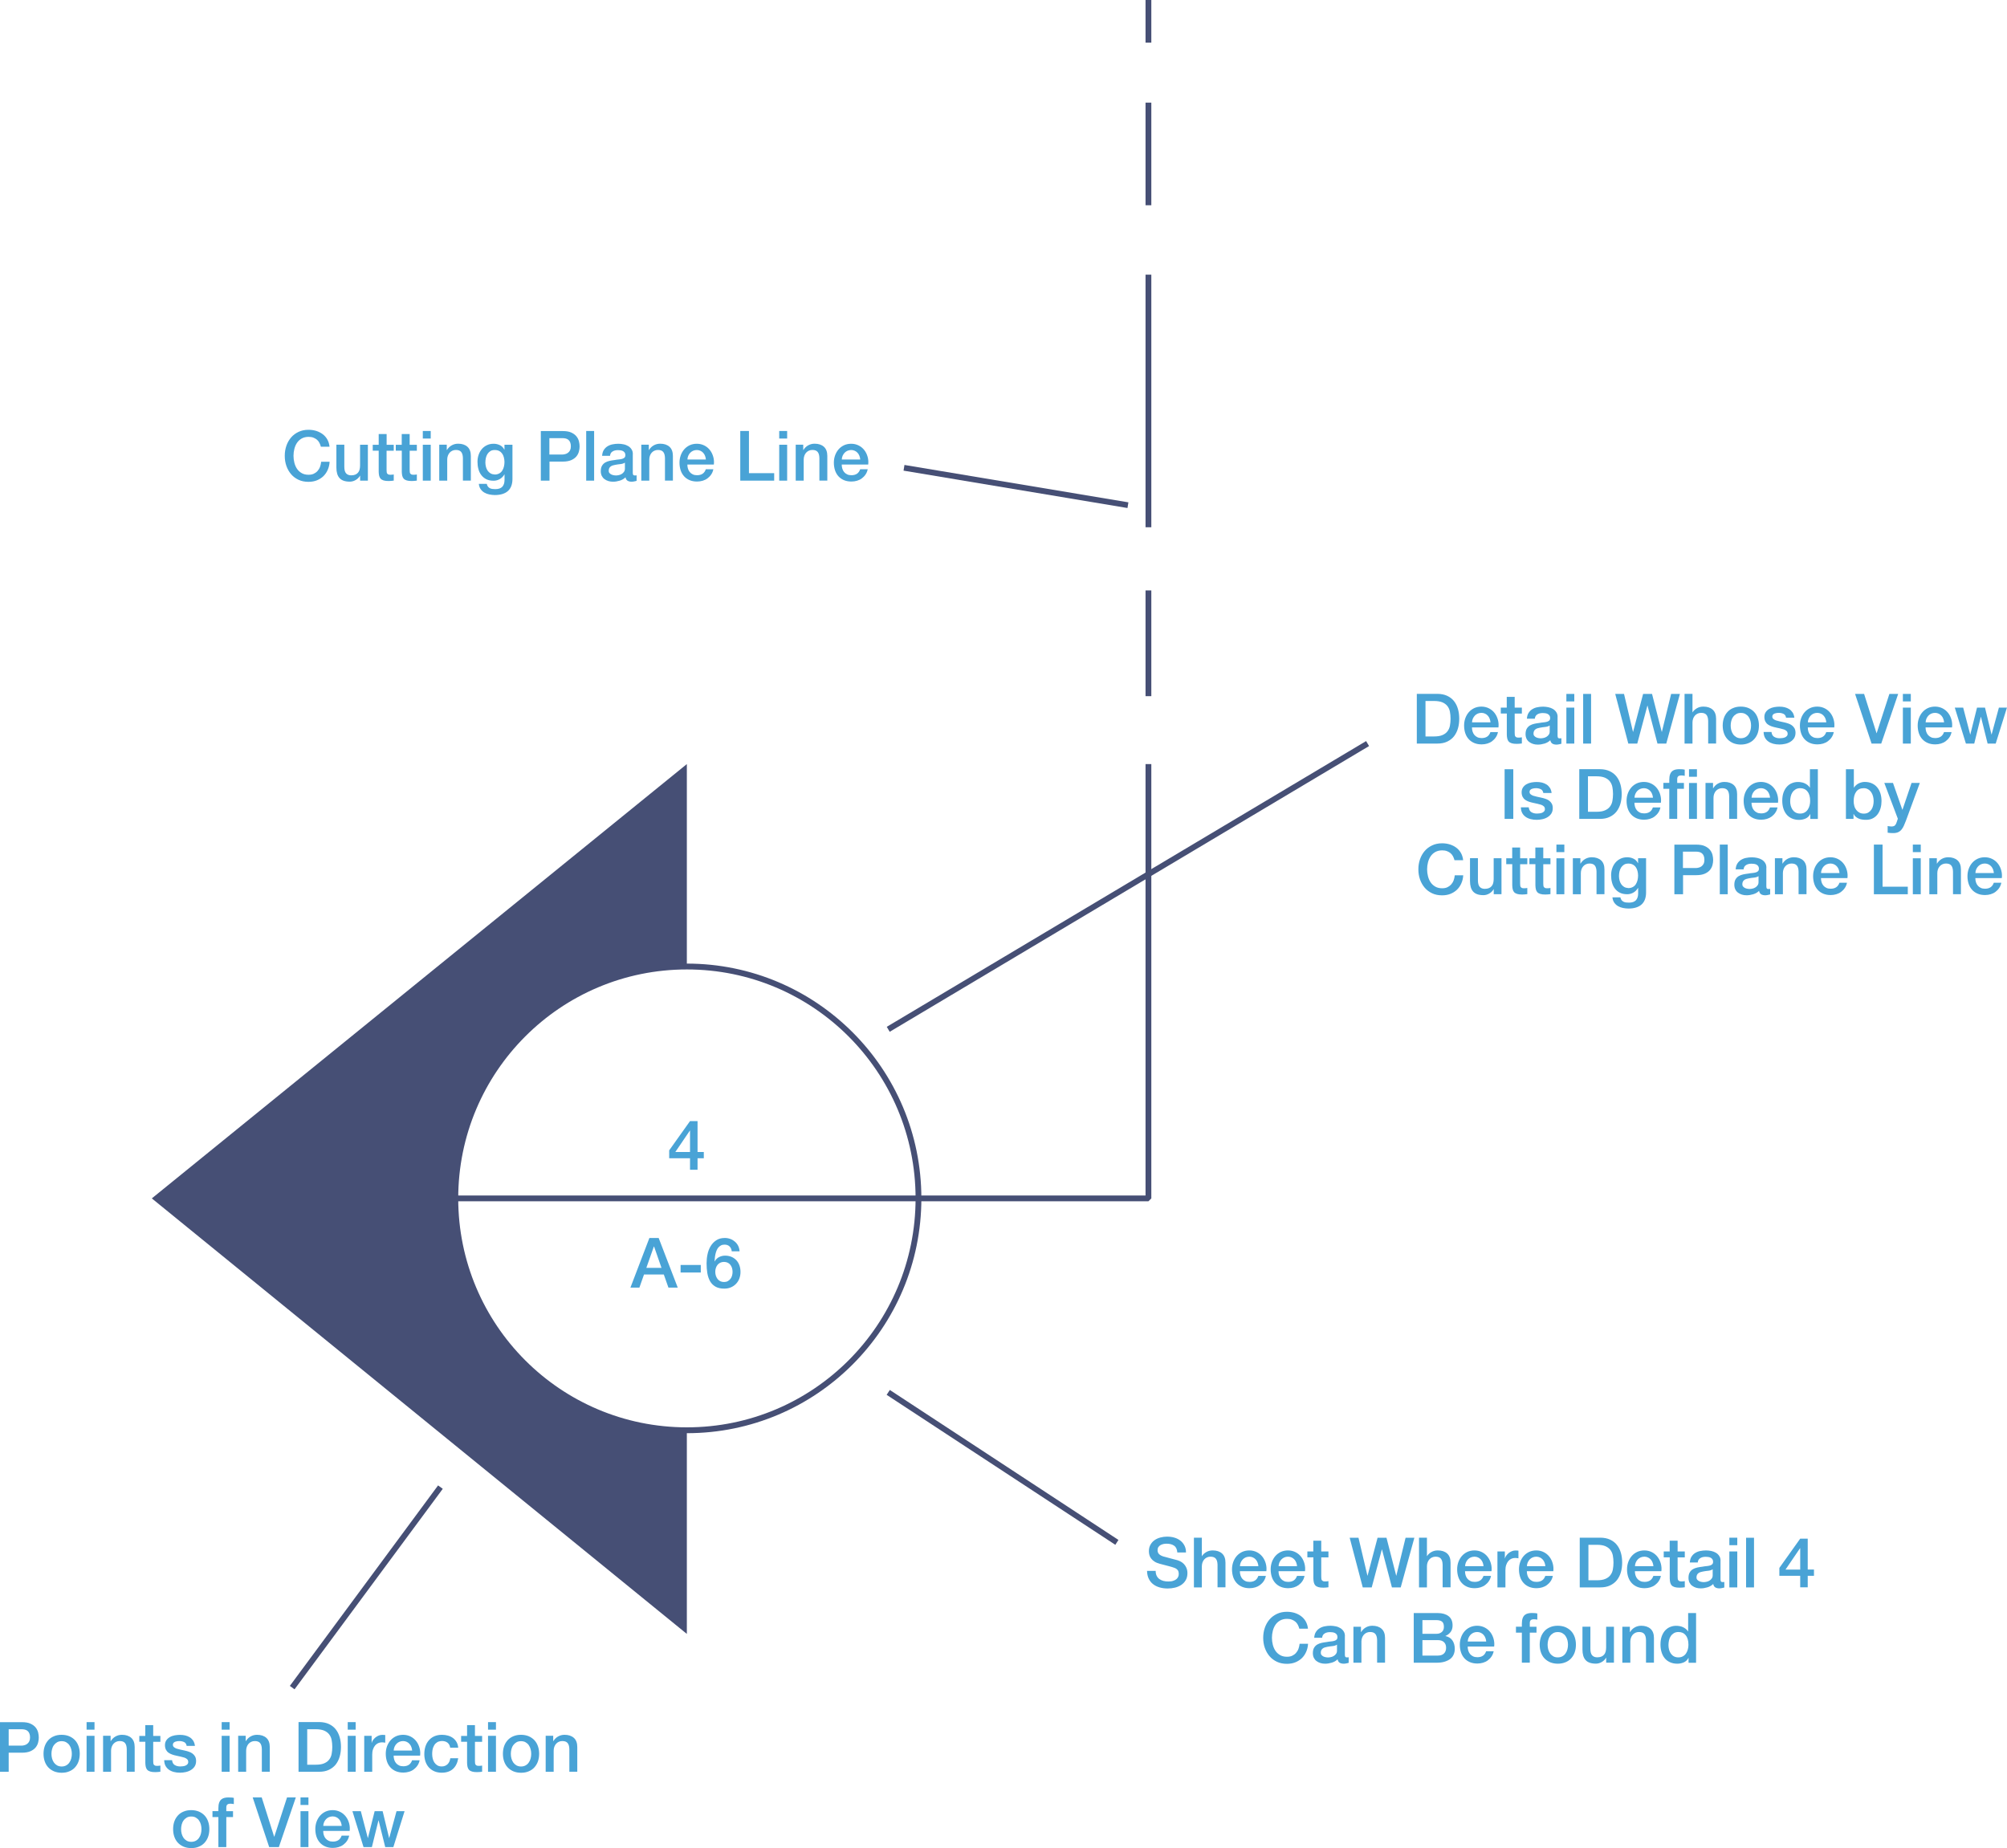 <svg width="379" height="349" viewBox="0 0 379 349" fill="none" xmlns="http://www.w3.org/2000/svg">
<path d="M168.012 194.848L258.532 140.889L257.975 139.948L167.455 193.907" fill="#464F75"/>
<path d="M85.973 226.856H216.868L217.415 226.309V144.292H216.322V225.761H85.973V226.856Z" fill="#464F75"/>
<path d="M217.415 131.467V111.497H216.322V131.467" fill="#464F75"/>
<path d="M217.415 99.569V51.869H216.322V99.569" fill="#464F75"/>
<path d="M217.415 38.76V19.38H216.322V38.76" fill="#464F75"/>
<path d="M217.415 8.054V0H216.322V8.054" fill="#464F75"/>
<path d="M213.086 94.863L170.799 87.805L170.624 88.878L212.912 95.936" fill="#464F75"/>
<path d="M167.433 263.406L210.616 291.726L211.206 290.806L168.034 262.486" fill="#464F75"/>
<path d="M82.727 280.509L54.736 318.371L55.621 319.017L83.613 281.154" fill="#464F75"/>
<path d="M129.703 182.526V144.292L28.669 226.309L129.703 308.555V270.102C105.549 270.102 85.963 250.492 85.963 226.309C85.963 202.125 105.549 182.526 129.703 182.526Z" fill="#464F75"/>
<path d="M173.444 226.309H172.898C172.898 238.248 168.067 249.059 160.252 256.883C152.437 264.708 141.639 269.544 129.714 269.544C117.79 269.544 106.991 264.708 99.177 256.883C91.362 249.059 86.531 238.248 86.531 226.309C86.531 214.37 91.362 203.559 99.177 195.735C106.991 187.911 117.79 183.074 129.714 183.074C141.639 183.074 152.437 187.911 160.252 195.735C168.067 203.559 172.898 214.37 172.898 226.309H173.444H173.991C173.991 201.819 154.164 181.969 129.703 181.969C105.243 181.969 85.416 201.819 85.416 226.309C85.416 250.799 105.243 270.65 129.703 270.65C154.164 270.65 173.991 250.799 173.991 226.309H173.444Z" fill="#464F75"/>
<path d="M163.946 87.773C164.012 87.269 163.979 86.777 163.848 86.295C163.717 85.814 163.52 85.398 163.236 85.026C162.952 84.654 162.602 84.358 162.176 84.139C161.749 83.921 161.268 83.8 160.744 83.8C160.241 83.8 159.782 83.899 159.378 84.085C158.973 84.282 158.634 84.534 158.35 84.862C158.066 85.19 157.847 85.573 157.694 86C157.541 86.438 157.465 86.886 157.465 87.368C157.465 87.893 157.541 88.374 157.683 88.812C157.826 89.25 158.044 89.622 158.328 89.939C158.613 90.257 158.962 90.497 159.367 90.672C159.782 90.847 160.252 90.935 160.788 90.935C161.159 90.935 161.509 90.88 161.848 90.782C162.187 90.683 162.493 90.53 162.755 90.333C163.017 90.136 163.258 89.895 163.454 89.6C163.651 89.316 163.782 88.987 163.859 88.615H162.438C162.307 88.987 162.11 89.272 161.837 89.458C161.564 89.644 161.214 89.742 160.777 89.742C160.46 89.742 160.186 89.688 159.968 89.578C159.738 89.469 159.552 89.326 159.399 89.14C159.246 88.954 159.137 88.746 159.061 88.495C158.984 88.254 158.951 87.991 158.951 87.729H163.946V87.773ZM158.962 86.788C158.973 86.536 159.017 86.295 159.115 86.076C159.214 85.858 159.334 85.671 159.487 85.507C159.64 85.343 159.826 85.223 160.033 85.124C160.252 85.037 160.482 84.982 160.744 84.982C160.995 84.982 161.225 85.037 161.432 85.135C161.64 85.234 161.815 85.365 161.957 85.529C162.099 85.693 162.219 85.879 162.296 86.098C162.383 86.317 162.427 86.547 162.449 86.777H158.962V86.788ZM150.273 90.771H151.77V86.766C151.77 86.525 151.814 86.284 151.891 86.066C151.967 85.847 152.077 85.661 152.219 85.496C152.361 85.332 152.525 85.212 152.732 85.114C152.94 85.015 153.159 84.971 153.41 84.971C153.858 84.971 154.186 85.092 154.394 85.332C154.601 85.573 154.722 85.956 154.732 86.492V90.76H156.23V86.098C156.23 85.332 156.011 84.752 155.585 84.369C155.159 83.986 154.569 83.789 153.825 83.789C153.377 83.789 152.973 83.899 152.601 84.107C152.23 84.315 151.934 84.621 151.705 84.993L151.683 84.971V83.975H150.262V90.771H150.273ZM147.147 90.771H148.645V83.986H147.147V90.771ZM147.147 82.816H148.645V81.393H147.147V82.816ZM139.791 90.771H146.196V89.348H141.431V81.393H139.791V90.771ZM134.797 87.773C134.862 87.269 134.829 86.777 134.698 86.295C134.567 85.814 134.37 85.398 134.086 85.026C133.802 84.654 133.452 84.358 133.026 84.139C132.6 83.921 132.119 83.8 131.594 83.8C131.091 83.8 130.632 83.899 130.228 84.085C129.824 84.282 129.485 84.534 129.201 84.862C128.916 85.19 128.698 85.573 128.545 86C128.392 86.438 128.315 86.886 128.315 87.368C128.315 87.893 128.392 88.374 128.534 88.812C128.676 89.25 128.895 89.622 129.179 89.939C129.463 90.257 129.813 90.497 130.217 90.672C130.632 90.847 131.102 90.935 131.638 90.935C132.01 90.935 132.359 90.88 132.698 90.782C133.037 90.683 133.343 90.53 133.605 90.333C133.868 90.136 134.108 89.895 134.305 89.6C134.501 89.316 134.633 88.987 134.709 88.615H133.288C133.157 88.987 132.96 89.272 132.687 89.458C132.414 89.644 132.064 89.742 131.627 89.742C131.31 89.742 131.037 89.688 130.818 89.578C130.589 89.469 130.403 89.326 130.25 89.14C130.097 88.954 129.988 88.746 129.911 88.495C129.834 88.254 129.802 87.991 129.802 87.729H134.797V87.773ZM129.813 86.788C129.824 86.536 129.867 86.295 129.966 86.076C130.064 85.858 130.184 85.671 130.337 85.507C130.49 85.343 130.676 85.223 130.884 85.124C131.102 85.037 131.332 84.982 131.594 84.982C131.846 84.982 132.075 85.037 132.283 85.135C132.49 85.234 132.665 85.365 132.807 85.529C132.949 85.693 133.07 85.879 133.146 86.098C133.234 86.317 133.277 86.547 133.299 86.777H129.813V86.788ZM121.113 90.771H122.61V86.766C122.61 86.525 122.654 86.284 122.73 86.066C122.807 85.847 122.916 85.661 123.058 85.496C123.2 85.332 123.364 85.212 123.572 85.114C123.779 85.015 123.998 84.971 124.249 84.971C124.697 84.971 125.025 85.092 125.233 85.332C125.441 85.573 125.561 85.956 125.572 86.492V90.76H127.069V86.098C127.069 85.332 126.851 84.752 126.424 84.369C125.998 83.986 125.408 83.789 124.665 83.789C124.217 83.789 123.812 83.899 123.441 84.107C123.069 84.315 122.774 84.621 122.544 84.993L122.522 84.971V83.975H121.102V90.771H121.113ZM118.008 88.495C118.008 88.736 117.954 88.933 117.834 89.097C117.724 89.261 117.582 89.392 117.407 89.501C117.232 89.611 117.058 89.677 116.861 89.72C116.664 89.764 116.489 89.786 116.325 89.786C116.194 89.786 116.052 89.775 115.888 89.742C115.724 89.72 115.582 89.666 115.44 89.6C115.309 89.534 115.189 89.447 115.09 89.326C114.992 89.217 114.948 89.075 114.948 88.911C114.948 88.714 114.981 88.549 115.047 88.418C115.112 88.287 115.2 88.177 115.32 88.09C115.44 88.002 115.56 87.937 115.713 87.893C115.866 87.849 116.019 87.805 116.172 87.784C116.5 87.718 116.839 87.674 117.167 87.641C117.495 87.608 117.779 87.521 118.008 87.368V88.495ZM119.506 85.77C119.506 85.409 119.429 85.103 119.265 84.862C119.112 84.61 118.905 84.413 118.642 84.249C118.38 84.096 118.096 83.975 117.768 83.91C117.44 83.844 117.112 83.8 116.784 83.8C116.413 83.8 116.041 83.833 115.68 83.91C115.32 83.975 115.003 84.107 114.719 84.282C114.434 84.457 114.205 84.687 114.019 84.982C113.833 85.267 113.735 85.639 113.702 86.076H115.2C115.232 85.704 115.385 85.442 115.659 85.267C115.932 85.092 116.271 85.004 116.697 85.004C116.85 85.004 117.003 85.015 117.167 85.037C117.331 85.059 117.484 85.103 117.615 85.168C117.746 85.234 117.866 85.332 117.954 85.453C118.041 85.573 118.096 85.737 118.096 85.923C118.096 86.142 118.041 86.306 117.932 86.416C117.823 86.525 117.67 86.602 117.484 86.656C117.298 86.711 117.079 86.744 116.839 86.766C116.599 86.788 116.336 86.82 116.063 86.875C115.746 86.908 115.44 86.963 115.123 87.028C114.817 87.094 114.533 87.204 114.281 87.346C114.03 87.499 113.833 87.696 113.68 87.959C113.527 88.221 113.451 88.561 113.451 88.987C113.451 89.316 113.516 89.611 113.637 89.863C113.768 90.114 113.932 90.322 114.15 90.475C114.369 90.64 114.609 90.76 114.894 90.847C115.178 90.935 115.462 90.968 115.768 90.968C116.172 90.968 116.588 90.902 117.025 90.771C117.462 90.64 117.823 90.432 118.118 90.136C118.183 90.443 118.315 90.662 118.511 90.782C118.708 90.902 118.97 90.968 119.276 90.968L119.495 90.957L119.757 90.913L120.009 90.858L120.216 90.804V89.764L120.009 89.786H119.856C119.714 89.786 119.626 89.742 119.571 89.666C119.528 89.589 119.495 89.458 119.495 89.272V85.77H119.506ZM110.696 90.771H112.194V81.393H110.696V90.771ZM103.767 82.739H106.193C106.412 82.739 106.62 82.761 106.806 82.805C107.002 82.848 107.166 82.925 107.319 83.045C107.472 83.166 107.582 83.319 107.669 83.527C107.756 83.724 107.8 83.986 107.8 84.293C107.8 84.588 107.745 84.84 107.647 85.037C107.549 85.234 107.418 85.387 107.254 85.507C107.09 85.628 106.915 85.715 106.718 85.759C106.521 85.814 106.336 85.836 106.15 85.836H103.745V82.739H103.767ZM102.128 90.771H103.767V87.171H106.259C106.926 87.171 107.461 87.072 107.888 86.886C108.303 86.7 108.631 86.459 108.86 86.175C109.09 85.89 109.243 85.573 109.33 85.234C109.418 84.895 109.451 84.588 109.451 84.293C109.451 83.997 109.407 83.691 109.33 83.352C109.243 83.012 109.09 82.695 108.86 82.411C108.631 82.126 108.314 81.885 107.888 81.688C107.472 81.491 106.926 81.404 106.259 81.404H102.128V90.771ZM92.63 89.392C92.411 89.261 92.225 89.086 92.083 88.878C91.941 88.67 91.832 88.429 91.766 88.166C91.701 87.904 91.657 87.63 91.657 87.346C91.657 87.061 91.69 86.788 91.744 86.503C91.81 86.219 91.908 85.967 92.05 85.737C92.192 85.518 92.378 85.332 92.597 85.19C92.815 85.048 93.1 84.982 93.438 84.982C93.766 84.982 94.04 85.048 94.269 85.168C94.499 85.288 94.684 85.453 94.837 85.671C94.98 85.879 95.089 86.12 95.154 86.394C95.22 86.667 95.264 86.941 95.264 87.236C95.264 87.521 95.231 87.816 95.165 88.101C95.1 88.385 94.99 88.637 94.848 88.867C94.706 89.097 94.52 89.272 94.28 89.403C94.04 89.534 93.766 89.611 93.438 89.611C93.121 89.589 92.859 89.523 92.63 89.392ZM96.761 83.986H95.264V84.916H95.242C95.045 84.534 94.772 84.249 94.411 84.074C94.05 83.899 93.657 83.8 93.231 83.8C92.75 83.8 92.324 83.888 91.941 84.074C91.558 84.26 91.242 84.501 90.979 84.818C90.717 85.124 90.52 85.486 90.378 85.901C90.236 86.317 90.17 86.744 90.17 87.204C90.17 87.696 90.225 88.156 90.345 88.582C90.455 89.009 90.64 89.392 90.892 89.72C91.143 90.049 91.46 90.311 91.832 90.497C92.203 90.683 92.673 90.782 93.22 90.782C93.635 90.782 94.029 90.672 94.389 90.465C94.75 90.257 95.034 89.961 95.253 89.589H95.275V90.629C95.275 91.187 95.132 91.614 94.859 91.92C94.575 92.215 94.138 92.369 93.537 92.369C93.34 92.369 93.165 92.358 92.99 92.336C92.815 92.314 92.651 92.27 92.509 92.194C92.367 92.117 92.236 92.018 92.138 91.887C92.039 91.756 91.963 91.581 91.919 91.373H90.422C90.455 91.767 90.575 92.095 90.761 92.369C90.957 92.642 91.187 92.861 91.471 93.025C91.755 93.189 92.072 93.31 92.411 93.375C92.761 93.441 93.1 93.485 93.438 93.485C94.51 93.485 95.34 93.233 95.909 92.73C96.477 92.226 96.772 91.46 96.772 90.443V83.986H96.761ZM82.957 90.771H84.454V86.766C84.454 86.525 84.498 86.284 84.574 86.066C84.651 85.847 84.76 85.661 84.902 85.496C85.044 85.332 85.208 85.212 85.416 85.114C85.624 85.015 85.842 84.971 86.094 84.971C86.542 84.971 86.87 85.092 87.077 85.332C87.285 85.573 87.405 85.956 87.416 86.492V90.76H88.913V86.098C88.913 85.332 88.695 84.752 88.269 84.369C87.842 83.986 87.252 83.789 86.509 83.789C86.061 83.789 85.656 83.899 85.285 84.107C84.913 84.315 84.618 84.621 84.389 84.993L84.367 84.971V83.975H82.946V90.771H82.957ZM79.842 90.771H81.339V83.986H79.842V90.771ZM79.842 82.816H81.339V81.393H79.842V82.816ZM74.749 85.103H75.874V89.108C75.885 89.392 75.907 89.633 75.962 89.852C76.016 90.071 76.104 90.257 76.235 90.399C76.366 90.541 76.563 90.65 76.803 90.727C77.044 90.804 77.361 90.837 77.754 90.837C77.918 90.837 78.082 90.826 78.235 90.815C78.388 90.793 78.552 90.782 78.716 90.76V89.6C78.607 89.622 78.508 89.644 78.399 89.644C78.29 89.644 78.191 89.655 78.082 89.655C77.918 89.655 77.787 89.633 77.689 89.6L77.47 89.425C77.426 89.348 77.394 89.25 77.383 89.14C77.372 89.031 77.361 88.889 77.361 88.736V85.114H78.716V83.997H77.361V81.962H75.863V83.997H74.738V85.103H74.749ZM70.388 85.103H71.513V89.108C71.524 89.392 71.546 89.633 71.601 89.852C71.655 90.071 71.743 90.257 71.874 90.399C72.005 90.541 72.202 90.65 72.442 90.727C72.683 90.804 73 90.837 73.393 90.837C73.557 90.837 73.721 90.826 73.874 90.815C74.027 90.793 74.191 90.782 74.355 90.76V89.6C74.246 89.622 74.147 89.644 74.038 89.644C73.929 89.644 73.831 89.655 73.721 89.655C73.557 89.655 73.426 89.633 73.328 89.6L73.109 89.425C73.065 89.348 73.033 89.25 73.022 89.14C73.011 89.031 73 88.889 73 88.736V85.114H74.355V83.997H73.011V81.962H71.513V83.997H70.388V85.103ZM69.491 83.986H67.994V87.926C67.994 88.188 67.961 88.429 67.906 88.659C67.852 88.889 67.754 89.086 67.622 89.239C67.491 89.403 67.316 89.534 67.109 89.622C66.901 89.71 66.639 89.764 66.322 89.764C65.906 89.764 65.589 89.644 65.36 89.392C65.13 89.14 65.021 88.725 65.021 88.134V83.975H63.524V88.287C63.524 89.184 63.72 89.852 64.125 90.289C64.518 90.727 65.163 90.957 66.059 90.957C66.431 90.957 66.803 90.858 67.163 90.65C67.524 90.443 67.797 90.169 67.983 89.83H68.005V90.771H69.469V83.986H69.491ZM62.234 84.38C62.179 83.877 62.048 83.417 61.83 83.023C61.611 82.629 61.327 82.29 60.966 82.017C60.616 81.743 60.201 81.535 59.742 81.382C59.283 81.24 58.78 81.163 58.256 81.163C57.556 81.163 56.933 81.294 56.376 81.557C55.818 81.82 55.348 82.17 54.966 82.618C54.583 83.067 54.288 83.582 54.08 84.183C53.873 84.785 53.774 85.409 53.774 86.076C53.774 86.755 53.873 87.39 54.08 87.981C54.288 88.571 54.583 89.097 54.966 89.545C55.348 89.994 55.818 90.344 56.376 90.607C56.933 90.869 57.556 90.99 58.256 90.99C58.824 90.99 59.349 90.902 59.819 90.716C60.288 90.53 60.704 90.267 61.054 89.939C61.403 89.6 61.677 89.206 61.884 88.736C62.092 88.276 62.212 87.762 62.245 87.204H60.649C60.616 87.543 60.54 87.86 60.431 88.166C60.321 88.462 60.157 88.725 59.961 88.944C59.764 89.162 59.523 89.337 59.239 89.469C58.955 89.6 58.638 89.655 58.267 89.655C57.764 89.655 57.337 89.556 56.977 89.348C56.616 89.14 56.321 88.878 56.092 88.539C55.862 88.199 55.698 87.816 55.589 87.39C55.479 86.963 55.425 86.525 55.425 86.076C55.425 85.628 55.479 85.19 55.589 84.763C55.698 84.337 55.862 83.954 56.092 83.614C56.321 83.275 56.616 83.012 56.977 82.805C57.337 82.608 57.775 82.498 58.267 82.498C58.605 82.498 58.911 82.542 59.163 82.64C59.414 82.739 59.644 82.859 59.84 83.023C60.037 83.188 60.19 83.385 60.31 83.614C60.431 83.844 60.529 84.096 60.594 84.358H62.234V84.38Z" fill="#49A3D6"/>
<path d="M371.24 140.419H372.814L374.06 135.374H374.082L375.339 140.419H376.869L378.989 133.634H377.47L376.093 138.701H376.071L374.847 133.634H373.338L372.071 138.701H372.049L370.726 133.634H369.141L371.24 140.419ZM368.617 137.409C368.682 136.906 368.65 136.414 368.518 135.932C368.387 135.451 368.19 135.035 367.906 134.663C367.622 134.291 367.272 133.995 366.846 133.776C366.42 133.558 365.939 133.437 365.414 133.437C364.912 133.437 364.452 133.536 364.048 133.722C363.644 133.919 363.305 134.17 363.021 134.499C362.737 134.827 362.518 135.21 362.365 135.637C362.212 136.074 362.135 136.523 362.135 137.005C362.135 137.53 362.212 138.011 362.354 138.449C362.496 138.887 362.715 139.259 362.999 139.576C363.283 139.893 363.633 140.134 364.037 140.309C364.453 140.484 364.922 140.572 365.458 140.572C365.83 140.572 366.179 140.517 366.518 140.419C366.857 140.32 367.163 140.167 367.425 139.97C367.688 139.773 367.928 139.532 368.125 139.237C368.322 138.952 368.453 138.624 368.529 138.252H367.108C366.977 138.624 366.781 138.909 366.507 139.095C366.234 139.281 365.884 139.379 365.447 139.379C365.13 139.379 364.857 139.324 364.638 139.215C364.409 139.106 364.223 138.963 364.07 138.777C363.917 138.591 363.808 138.383 363.731 138.132C363.655 137.891 363.622 137.628 363.622 137.366H368.617V137.409ZM363.633 136.425C363.644 136.173 363.687 135.932 363.786 135.713C363.884 135.494 364.004 135.308 364.157 135.144C364.31 134.98 364.496 134.86 364.704 134.761C364.922 134.674 365.152 134.619 365.414 134.619C365.666 134.619 365.895 134.674 366.103 134.772C366.311 134.871 366.485 135.002 366.628 135.166C366.77 135.33 366.89 135.516 366.966 135.735C367.054 135.954 367.098 136.184 367.119 136.414H363.633V136.425ZM359.337 140.419H360.835V133.634H359.337V140.419ZM359.337 132.463H360.835V131.041H359.337V132.463ZM353.424 140.419H355.25L358.452 131.041H356.791L354.386 138.46H354.364L352.014 131.041H350.309L353.424 140.419ZM346.375 137.409C346.44 136.906 346.407 136.414 346.276 135.932C346.145 135.451 345.948 135.035 345.664 134.663C345.38 134.291 345.03 133.995 344.604 133.776C344.178 133.558 343.697 133.437 343.172 133.437C342.67 133.437 342.21 133.536 341.806 133.722C341.402 133.919 341.063 134.17 340.779 134.499C340.494 134.827 340.276 135.21 340.123 135.637C339.97 136.074 339.893 136.523 339.893 137.005C339.893 137.53 339.97 138.011 340.112 138.449C340.254 138.887 340.473 139.259 340.757 139.576C341.041 139.893 341.391 140.134 341.795 140.309C342.21 140.484 342.68 140.572 343.216 140.572C343.588 140.572 343.937 140.517 344.276 140.419C344.615 140.32 344.921 140.167 345.183 139.97C345.446 139.773 345.686 139.532 345.883 139.237C346.08 138.952 346.211 138.624 346.287 138.252H344.866C344.735 138.624 344.539 138.909 344.265 139.095C343.992 139.281 343.642 139.379 343.205 139.379C342.888 139.379 342.615 139.324 342.396 139.215C342.167 139.106 341.981 138.963 341.828 138.777C341.675 138.591 341.566 138.383 341.489 138.132C341.413 137.891 341.38 137.628 341.38 137.366H346.375V137.409ZM341.391 136.425C341.402 136.173 341.445 135.932 341.544 135.713C341.642 135.494 341.762 135.308 341.915 135.144C342.068 134.98 342.254 134.86 342.462 134.761C342.68 134.674 342.91 134.619 343.172 134.619C343.424 134.619 343.653 134.674 343.861 134.772C344.068 134.871 344.243 135.002 344.385 135.166C344.528 135.33 344.648 135.516 344.724 135.735C344.812 135.954 344.855 136.184 344.877 136.414H341.391V136.425ZM333.04 138.241C333.051 138.646 333.128 138.996 333.281 139.281C333.434 139.576 333.642 139.817 333.915 140.014C334.177 140.211 334.494 140.353 334.855 140.452C335.215 140.55 335.609 140.594 336.046 140.594C336.396 140.594 336.746 140.55 337.106 140.473C337.467 140.397 337.795 140.266 338.079 140.09C338.363 139.915 338.615 139.686 338.789 139.412C338.964 139.138 339.063 138.788 339.063 138.383C339.063 138.055 338.997 137.771 338.877 137.541C338.746 137.311 338.582 137.125 338.374 136.972C338.166 136.819 337.937 136.709 337.675 136.622C337.412 136.534 337.15 136.457 336.877 136.403C336.593 136.337 336.33 136.282 336.068 136.228C335.806 136.173 335.576 136.107 335.368 136.042C335.161 135.965 334.997 135.877 334.866 135.757C334.735 135.648 334.68 135.494 334.68 135.308C334.68 135.155 334.724 135.035 334.811 134.947C334.898 134.86 335.008 134.783 335.128 134.739C335.259 134.696 335.39 134.663 335.532 134.641C335.674 134.619 335.806 134.619 335.904 134.619C336.232 134.619 336.527 134.685 336.789 134.805C337.052 134.925 337.216 135.166 337.281 135.527H338.844C338.8 135.155 338.691 134.827 338.527 134.564C338.352 134.302 338.145 134.083 337.882 133.919C337.62 133.755 337.336 133.634 337.019 133.558C336.702 133.481 336.363 133.448 336.013 133.448C335.707 133.448 335.39 133.481 335.051 133.536C334.713 133.601 334.407 133.7 334.133 133.853C333.86 134.006 333.631 134.203 333.456 134.455C333.281 134.707 333.182 135.013 333.182 135.385C333.182 135.724 333.248 136.009 333.368 136.25C333.489 136.479 333.652 136.676 333.86 136.819C334.068 136.961 334.297 137.081 334.56 137.169C334.822 137.256 335.084 137.333 335.368 137.388C335.642 137.453 335.904 137.508 336.166 137.563C336.429 137.617 336.658 137.683 336.866 137.749C337.073 137.825 337.237 137.924 337.369 138.044C337.5 138.165 337.565 138.329 337.576 138.515C337.587 138.712 337.543 138.865 337.434 138.985C337.336 139.106 337.205 139.193 337.052 139.259C336.899 139.324 336.724 139.357 336.549 139.379C336.374 139.401 336.21 139.412 336.068 139.412C335.664 139.412 335.325 139.324 335.03 139.149C334.745 138.974 334.571 138.668 334.527 138.23H333.04V138.241ZM327.882 139.204C327.641 139.062 327.433 138.876 327.28 138.657C327.127 138.427 327.007 138.175 326.931 137.891C326.854 137.606 326.821 137.311 326.821 137.016C326.821 136.731 326.854 136.436 326.931 136.151C327.007 135.867 327.116 135.604 327.28 135.385C327.433 135.166 327.641 134.98 327.882 134.838C328.122 134.696 328.417 134.63 328.745 134.63C329.073 134.63 329.368 134.696 329.608 134.838C329.849 134.98 330.057 135.155 330.21 135.385C330.363 135.604 330.483 135.867 330.559 136.151C330.636 136.436 330.669 136.731 330.669 137.016C330.669 137.311 330.636 137.606 330.559 137.891C330.483 138.175 330.374 138.427 330.21 138.657C330.057 138.887 329.849 139.073 329.608 139.204C329.368 139.335 329.073 139.412 328.745 139.412C328.417 139.412 328.122 139.346 327.882 139.204ZM330.188 140.331C330.614 140.156 330.975 139.904 331.259 139.587C331.543 139.27 331.773 138.898 331.926 138.46C332.079 138.022 332.155 137.541 332.155 137.016C332.155 136.501 332.079 136.02 331.926 135.582C331.773 135.144 331.554 134.772 331.259 134.455C330.964 134.138 330.603 133.897 330.188 133.711C329.761 133.536 329.281 133.437 328.734 133.437C328.188 133.437 327.707 133.525 327.28 133.711C326.854 133.886 326.493 134.138 326.209 134.455C325.925 134.772 325.696 135.144 325.543 135.582C325.39 136.02 325.313 136.501 325.313 137.016C325.313 137.541 325.39 138.022 325.543 138.46C325.696 138.898 325.914 139.27 326.209 139.587C326.504 139.904 326.865 140.145 327.28 140.331C327.707 140.506 328.188 140.605 328.734 140.605C329.281 140.605 329.772 140.506 330.188 140.331ZM318.11 140.419H319.608V136.414C319.608 136.173 319.651 135.932 319.728 135.713C319.804 135.494 319.914 135.308 320.056 135.144C320.198 134.98 320.362 134.86 320.57 134.761C320.777 134.663 320.996 134.619 321.247 134.619C321.695 134.619 322.023 134.739 322.231 134.98C322.439 135.221 322.559 135.604 322.57 136.14V140.408H324.067V135.746C324.067 134.98 323.848 134.4 323.422 134.017C322.996 133.634 322.406 133.437 321.663 133.437C321.214 133.437 320.81 133.536 320.449 133.744C320.089 133.952 319.815 134.203 319.63 134.51H319.608V131.03H318.11V140.419ZM307.487 140.419H309.181L311.093 133.251H311.115L312.995 140.419H314.657L317.236 131.041H315.575L313.826 138.208H313.804L311.968 131.041H310.285L308.394 138.208H308.372L306.678 131.041H305.017L307.487 140.419ZM298.961 140.419H300.459V131.041H298.961V140.419ZM295.792 140.419H297.289V133.634H295.792V140.419ZM295.792 132.463H297.289V131.041H295.792V132.463ZM292.644 138.132C292.644 138.372 292.589 138.569 292.469 138.734C292.36 138.898 292.218 139.029 292.043 139.138C291.868 139.248 291.693 139.314 291.496 139.357C291.3 139.401 291.125 139.423 290.961 139.423C290.83 139.423 290.688 139.412 290.524 139.379C290.36 139.357 290.218 139.303 290.076 139.237C289.944 139.171 289.824 139.084 289.726 138.963C289.627 138.854 289.584 138.712 289.584 138.548C289.584 138.351 289.617 138.186 289.682 138.055C289.748 137.924 289.835 137.814 289.955 137.727C290.076 137.639 290.196 137.574 290.349 137.53C290.502 137.486 290.655 137.442 290.808 137.42C291.136 137.355 291.475 137.311 291.802 137.278C292.13 137.245 292.415 137.158 292.644 137.005V138.132ZM294.141 135.418C294.141 135.057 294.065 134.75 293.901 134.51C293.748 134.258 293.54 134.061 293.278 133.897C293.016 133.744 292.731 133.623 292.404 133.558C292.076 133.492 291.748 133.448 291.42 133.448C291.048 133.448 290.677 133.481 290.316 133.558C289.955 133.623 289.638 133.755 289.354 133.93C289.07 134.105 288.84 134.335 288.655 134.63C288.469 134.914 288.37 135.287 288.338 135.724H289.835C289.868 135.352 290.021 135.09 290.294 134.914C290.567 134.739 290.906 134.652 291.332 134.652C291.485 134.652 291.639 134.663 291.802 134.685C291.966 134.707 292.119 134.75 292.251 134.816C292.382 134.882 292.502 134.98 292.589 135.101C292.677 135.221 292.731 135.385 292.731 135.571C292.731 135.79 292.677 135.954 292.568 136.063C292.458 136.173 292.305 136.25 292.119 136.304C291.934 136.359 291.715 136.392 291.475 136.414C291.234 136.436 290.972 136.468 290.699 136.523C290.382 136.556 290.076 136.611 289.759 136.676C289.453 136.742 289.168 136.851 288.917 136.994C288.666 137.147 288.469 137.344 288.316 137.606C288.163 137.869 288.086 138.208 288.086 138.635C288.086 138.963 288.152 139.259 288.272 139.51C288.403 139.762 288.567 139.97 288.786 140.123C289.004 140.287 289.245 140.408 289.529 140.495C289.813 140.583 290.097 140.616 290.403 140.616C290.808 140.616 291.223 140.55 291.66 140.419C292.098 140.287 292.458 140.08 292.753 139.784C292.819 140.09 292.95 140.309 293.147 140.43C293.344 140.55 293.606 140.616 293.912 140.616L294.13 140.605L294.393 140.561L294.644 140.506L294.852 140.452V139.412L294.644 139.434H294.491C294.349 139.434 294.262 139.39 294.207 139.314C294.163 139.237 294.13 139.106 294.13 138.92V135.418H294.141ZM283.419 134.739H284.545V138.744C284.556 139.029 284.578 139.27 284.633 139.489C284.687 139.707 284.775 139.893 284.906 140.036C285.037 140.178 285.234 140.287 285.474 140.364C285.715 140.441 286.032 140.473 286.425 140.473C286.589 140.473 286.753 140.463 286.906 140.452C287.059 140.43 287.223 140.419 287.387 140.397V139.237C287.278 139.259 287.179 139.281 287.07 139.281C286.961 139.281 286.862 139.292 286.753 139.292C286.589 139.292 286.458 139.27 286.359 139.237L286.141 139.062C286.097 138.985 286.064 138.887 286.053 138.777C286.042 138.668 286.032 138.526 286.032 138.372V134.75H287.387V133.634H286.032V131.599H284.534V133.634H283.408V134.739H283.419ZM282.96 137.409C283.026 136.906 282.993 136.414 282.862 135.932C282.731 135.451 282.534 135.035 282.25 134.663C281.966 134.291 281.616 133.995 281.19 133.776C280.763 133.558 280.282 133.437 279.758 133.437C279.255 133.437 278.796 133.536 278.392 133.722C277.987 133.919 277.648 134.17 277.364 134.499C277.08 134.827 276.861 135.21 276.708 135.637C276.555 136.074 276.479 136.523 276.479 137.005C276.479 137.53 276.555 138.011 276.698 138.449C276.84 138.887 277.058 139.259 277.342 139.576C277.627 139.893 277.976 140.134 278.381 140.309C278.796 140.484 279.266 140.572 279.802 140.572C280.173 140.572 280.523 140.517 280.862 140.419C281.201 140.32 281.507 140.167 281.769 139.97C282.031 139.773 282.272 139.532 282.468 139.237C282.665 138.952 282.796 138.624 282.873 138.252H281.452C281.321 138.624 281.124 138.909 280.851 139.095C280.578 139.281 280.228 139.379 279.791 139.379C279.474 139.379 279.2 139.324 278.982 139.215C278.752 139.106 278.567 138.963 278.413 138.777C278.26 138.591 278.151 138.383 278.075 138.132C277.998 137.891 277.965 137.628 277.965 137.366H282.96V137.409ZM277.976 136.425C277.987 136.173 278.031 135.932 278.129 135.713C278.228 135.494 278.348 135.308 278.501 135.144C278.654 134.98 278.84 134.86 279.047 134.761C279.266 134.674 279.496 134.619 279.758 134.619C280.009 134.619 280.239 134.674 280.446 134.772C280.654 134.871 280.829 135.002 280.971 135.166C281.113 135.33 281.233 135.516 281.31 135.735C281.397 135.954 281.441 136.184 281.463 136.414H277.976V136.425ZM269.189 132.376H270.806C271.44 132.376 271.965 132.463 272.369 132.627C272.774 132.803 273.091 133.032 273.331 133.339C273.561 133.645 273.725 133.995 273.801 134.4C273.878 134.805 273.921 135.243 273.921 135.724C273.921 136.195 273.878 136.633 273.801 137.048C273.725 137.464 273.561 137.814 273.331 138.11C273.102 138.416 272.785 138.646 272.369 138.821C271.965 138.996 271.44 139.073 270.806 139.073H269.189V132.376ZM267.549 140.419H271.429C272.151 140.419 272.763 140.298 273.287 140.047C273.812 139.795 274.238 139.467 274.577 139.04C274.905 138.613 275.156 138.121 275.32 137.552C275.484 136.983 275.561 136.37 275.561 135.724C275.561 135.079 275.484 134.466 275.32 133.897C275.156 133.328 274.916 132.835 274.577 132.409C274.249 131.982 273.812 131.654 273.287 131.402C272.763 131.161 272.14 131.03 271.429 131.03H267.549V140.419Z" fill="#49A3D6"/>
<path d="M358.386 154.611L358.212 155.136C358.168 155.289 358.124 155.421 358.069 155.53C358.015 155.64 357.949 155.738 357.884 155.826C357.818 155.913 357.72 155.968 357.6 156.012C357.479 156.055 357.337 156.077 357.162 156.077C357.042 156.077 356.922 156.066 356.813 156.045C356.703 156.023 356.583 156.001 356.463 155.99V157.248C356.802 157.303 357.151 157.325 357.501 157.325C357.895 157.325 358.223 157.259 358.474 157.139C358.725 157.018 358.944 156.843 359.108 156.624C359.283 156.406 359.425 156.165 359.545 155.88C359.665 155.596 359.785 155.311 359.906 155.005L362.54 147.848H360.977L359.261 152.915H359.239L357.468 147.848H355.829L358.386 154.611ZM353.719 152.127C353.654 152.411 353.545 152.663 353.392 152.893C353.239 153.112 353.042 153.298 352.812 153.44C352.572 153.582 352.288 153.648 351.949 153.648C351.643 153.648 351.37 153.582 351.14 153.462C350.911 153.342 350.714 153.177 350.539 152.959C350.375 152.751 350.244 152.499 350.167 152.204C350.08 151.908 350.047 151.591 350.047 151.252C350.047 150.529 350.211 149.938 350.528 149.501C350.845 149.063 351.326 148.844 351.949 148.844C352.255 148.844 352.528 148.91 352.758 149.052C352.998 149.183 353.195 149.369 353.348 149.588C353.501 149.807 353.621 150.07 353.698 150.354C353.774 150.639 353.818 150.945 353.818 151.252C353.818 151.547 353.785 151.842 353.719 152.127ZM348.593 154.644H350.014V153.714H350.036C350.145 153.943 350.288 154.13 350.462 154.261C350.637 154.403 350.823 154.513 351.031 154.6C351.238 154.688 351.457 154.742 351.697 154.775C351.927 154.808 352.157 154.819 352.386 154.819C352.889 154.819 353.315 154.72 353.687 154.523C354.058 154.326 354.353 154.064 354.594 153.736C354.834 153.407 355.009 153.024 355.129 152.598C355.25 152.171 355.304 151.722 355.304 151.273C355.304 150.77 355.239 150.31 355.108 149.873C354.976 149.435 354.78 149.052 354.517 148.724C354.255 148.395 353.927 148.133 353.523 147.947C353.129 147.761 352.659 147.662 352.124 147.662C351.927 147.662 351.741 147.684 351.544 147.739C351.348 147.783 351.162 147.859 350.976 147.947C350.79 148.034 350.637 148.155 350.484 148.286C350.331 148.417 350.211 148.571 350.102 148.735H350.08V145.266H348.582V154.644H348.593ZM338.156 150.42C338.221 150.124 338.33 149.862 338.483 149.632C338.636 149.402 338.833 149.216 339.074 149.063C339.314 148.921 339.609 148.844 339.959 148.844C340.538 148.844 340.997 149.052 341.325 149.479C341.664 149.895 341.828 150.486 341.828 151.241C341.828 151.536 341.795 151.832 341.719 152.116C341.642 152.401 341.533 152.652 341.38 152.882C341.227 153.112 341.03 153.298 340.79 153.429C340.549 153.571 340.265 153.637 339.926 153.637C339.598 153.637 339.325 153.571 339.085 153.44C338.844 153.309 338.658 153.134 338.505 152.915C338.352 152.696 338.243 152.444 338.166 152.171C338.09 151.886 338.057 151.602 338.057 151.317C338.057 151.011 338.09 150.715 338.156 150.42ZM343.282 145.266H341.784V148.735H341.762C341.653 148.549 341.511 148.395 341.336 148.253C341.161 148.122 340.975 148.002 340.779 147.914C340.582 147.826 340.363 147.761 340.145 147.728C339.926 147.684 339.708 147.673 339.5 147.673C339.128 147.673 338.768 147.739 338.418 147.881C338.068 148.012 337.751 148.231 337.478 148.516C337.205 148.8 336.986 149.172 336.811 149.621C336.647 150.07 336.56 150.595 336.56 151.208C336.56 151.711 336.625 152.193 336.756 152.63C336.888 153.068 337.084 153.451 337.347 153.779C337.609 154.108 337.937 154.359 338.341 154.545C338.746 154.731 339.205 154.83 339.74 154.83C340.167 154.83 340.571 154.742 340.964 154.578C341.347 154.403 341.642 154.13 341.839 153.736H341.861V154.655H343.282V145.266ZM335.751 151.635C335.817 151.131 335.784 150.639 335.653 150.157C335.521 149.676 335.325 149.26 335.041 148.888C334.756 148.516 334.407 148.22 333.98 148.002C333.554 147.783 333.073 147.662 332.549 147.662C332.046 147.662 331.587 147.761 331.182 147.947C330.778 148.144 330.439 148.395 330.155 148.724C329.871 149.052 329.652 149.435 329.499 149.862C329.346 150.3 329.27 150.748 329.27 151.23C329.27 151.755 329.346 152.236 329.488 152.674C329.63 153.112 329.849 153.484 330.133 153.801C330.417 154.119 330.767 154.359 331.171 154.534C331.587 154.709 332.057 154.797 332.592 154.797C332.964 154.797 333.314 154.742 333.652 154.644C333.991 154.545 334.297 154.392 334.56 154.195C334.822 153.998 335.062 153.757 335.259 153.462C335.456 153.177 335.587 152.849 335.664 152.477H334.243C334.112 152.849 333.915 153.134 333.642 153.32C333.368 153.506 333.019 153.604 332.581 153.604C332.264 153.604 331.991 153.55 331.773 153.44C331.543 153.331 331.357 153.188 331.204 153.002C331.051 152.816 330.942 152.608 330.865 152.357C330.789 152.116 330.756 151.853 330.756 151.591H335.751V151.635ZM330.767 150.65C330.778 150.398 330.822 150.157 330.92 149.938C331.018 149.72 331.139 149.534 331.292 149.369C331.445 149.205 331.63 149.085 331.838 148.986C332.057 148.899 332.286 148.844 332.549 148.844C332.8 148.844 333.029 148.899 333.237 148.997C333.445 149.096 333.62 149.227 333.762 149.391C333.904 149.555 334.024 149.741 334.101 149.96C334.188 150.179 334.232 150.409 334.254 150.639H330.767V150.65ZM322.078 154.644H323.575V150.639C323.575 150.398 323.619 150.157 323.695 149.938C323.772 149.72 323.881 149.534 324.023 149.369C324.165 149.205 324.329 149.085 324.537 148.986C324.745 148.888 324.963 148.844 325.215 148.844C325.663 148.844 325.991 148.965 326.198 149.205C326.406 149.446 326.526 149.829 326.537 150.365V154.633H328.035V149.971C328.035 149.205 327.816 148.625 327.39 148.242C326.963 147.859 326.373 147.662 325.63 147.662C325.182 147.662 324.778 147.772 324.406 147.98C324.034 148.188 323.739 148.494 323.51 148.866L323.488 148.844V147.848H322.067V154.644H322.078ZM318.952 154.644H320.449V147.859H318.952V154.644ZM318.952 146.688H320.449V145.266H318.952V146.688ZM314.11 148.965H315.225V154.633H316.722V148.965H317.99V147.848H316.722V147.148C316.722 146.863 316.799 146.677 316.941 146.579C317.083 146.48 317.258 146.437 317.455 146.437C317.608 146.437 317.728 146.448 317.837 146.459C317.946 146.47 318.045 146.491 318.143 146.513V145.342C317.925 145.277 317.575 145.255 317.094 145.255C316.853 145.255 316.613 145.277 316.394 145.331C316.176 145.375 315.968 145.474 315.793 145.616C315.618 145.758 315.476 145.966 315.378 146.229C315.28 146.491 315.225 146.842 315.225 147.268V147.837H314.11V148.965ZM313.64 151.635C313.706 151.131 313.673 150.639 313.542 150.157C313.411 149.676 313.214 149.26 312.93 148.888C312.645 148.516 312.296 148.22 311.869 148.002C311.443 147.783 310.962 147.662 310.438 147.662C309.935 147.662 309.476 147.761 309.071 147.947C308.667 148.144 308.328 148.395 308.044 148.724C307.76 149.052 307.541 149.435 307.388 149.862C307.235 150.3 307.159 150.748 307.159 151.23C307.159 151.755 307.235 152.236 307.377 152.674C307.519 153.112 307.738 153.484 308.022 153.801C308.306 154.119 308.656 154.359 309.061 154.534C309.476 154.709 309.946 154.797 310.481 154.797C310.853 154.797 311.203 154.742 311.542 154.644C311.88 154.545 312.186 154.392 312.449 154.195C312.711 153.998 312.952 153.757 313.148 153.462C313.345 153.177 313.476 152.849 313.553 152.477H312.132C312.001 152.849 311.804 153.134 311.531 153.32C311.257 153.506 310.908 153.604 310.47 153.604C310.153 153.604 309.88 153.55 309.662 153.44C309.432 153.331 309.246 153.188 309.093 153.002C308.94 152.816 308.831 152.608 308.754 152.357C308.678 152.116 308.645 151.853 308.645 151.591H313.64V151.635ZM308.656 150.65C308.667 150.398 308.711 150.157 308.809 149.938C308.908 149.72 309.028 149.534 309.181 149.369C309.334 149.205 309.52 149.085 309.727 148.986C309.946 148.899 310.175 148.844 310.438 148.844C310.689 148.844 310.919 148.899 311.126 148.997C311.334 149.096 311.509 149.227 311.651 149.391C311.793 149.555 311.913 149.741 311.99 149.96C312.077 150.179 312.121 150.409 312.143 150.639H308.656V150.65ZM299.869 146.601H301.486C302.12 146.601 302.645 146.688 303.049 146.853C303.454 147.028 303.771 147.257 304.011 147.564C304.24 147.87 304.404 148.22 304.481 148.625C304.557 149.03 304.601 149.468 304.601 149.949C304.601 150.42 304.557 150.858 304.481 151.273C304.404 151.689 304.24 152.039 304.011 152.335C303.781 152.641 303.464 152.871 303.049 153.046C302.645 153.221 302.12 153.298 301.486 153.298H299.869V146.601ZM298.229 154.644H302.109C302.831 154.644 303.443 154.523 303.967 154.272C304.492 154.02 304.918 153.692 305.257 153.265C305.585 152.838 305.836 152.346 306 151.777C306.164 151.208 306.241 150.595 306.241 149.949C306.241 149.304 306.164 148.691 306 148.122C305.836 147.553 305.596 147.06 305.257 146.634C304.929 146.207 304.492 145.879 303.967 145.627C303.443 145.386 302.82 145.255 302.109 145.255H298.229V154.644ZM287.201 152.466C287.212 152.871 287.288 153.221 287.441 153.506C287.594 153.801 287.802 154.042 288.075 154.239C288.338 154.436 288.655 154.578 289.015 154.677C289.376 154.775 289.77 154.819 290.207 154.819C290.556 154.819 290.906 154.775 291.267 154.699C291.628 154.622 291.955 154.491 292.24 154.316C292.524 154.14 292.775 153.911 292.95 153.637C293.125 153.364 293.223 153.013 293.223 152.608C293.223 152.28 293.158 151.996 293.037 151.766C292.906 151.536 292.742 151.35 292.535 151.197C292.327 151.044 292.098 150.934 291.835 150.847C291.573 150.759 291.311 150.683 291.037 150.628C290.753 150.562 290.491 150.507 290.229 150.453C289.966 150.398 289.737 150.332 289.529 150.267C289.321 150.19 289.157 150.103 289.026 149.982C288.895 149.873 288.84 149.72 288.84 149.534C288.84 149.38 288.884 149.26 288.972 149.172C289.059 149.085 289.168 149.008 289.289 148.965C289.42 148.921 289.551 148.888 289.693 148.866C289.835 148.844 289.966 148.844 290.065 148.844C290.393 148.844 290.688 148.91 290.95 149.03C291.212 149.151 291.376 149.391 291.442 149.752H293.005C292.961 149.38 292.852 149.052 292.688 148.789C292.513 148.527 292.305 148.308 292.043 148.144C291.781 147.98 291.496 147.859 291.179 147.783C290.862 147.706 290.524 147.673 290.174 147.673C289.868 147.673 289.551 147.706 289.212 147.761C288.873 147.826 288.567 147.925 288.294 148.078C288.021 148.231 287.791 148.428 287.616 148.68C287.441 148.932 287.343 149.238 287.343 149.61C287.343 149.949 287.409 150.234 287.529 150.475C287.649 150.704 287.813 150.901 288.021 151.044C288.228 151.186 288.458 151.306 288.72 151.394C288.983 151.481 289.245 151.558 289.529 151.613C289.802 151.678 290.065 151.733 290.327 151.788C290.589 151.842 290.819 151.908 291.026 151.974C291.234 152.05 291.398 152.149 291.529 152.269C291.66 152.39 291.726 152.554 291.737 152.74C291.748 152.937 291.704 153.09 291.595 153.21C291.496 153.331 291.365 153.418 291.212 153.484C291.059 153.55 290.884 153.582 290.709 153.604C290.535 153.626 290.371 153.637 290.229 153.637C289.824 153.637 289.485 153.55 289.19 153.374C288.906 153.199 288.731 152.893 288.687 152.455H287.201V152.466ZM284.13 154.644H285.769V145.266H284.13V154.644Z" fill="#49A3D6"/>
<path d="M378.016 165.86C378.082 165.357 378.049 164.865 377.918 164.383C377.787 163.902 377.59 163.486 377.306 163.114C377.022 162.742 376.672 162.446 376.246 162.227C375.819 162.009 375.339 161.888 374.814 161.888C374.311 161.888 373.852 161.987 373.448 162.173C373.043 162.37 372.704 162.621 372.42 162.95C372.136 163.278 371.918 163.661 371.765 164.088C371.612 164.525 371.535 164.974 371.535 165.456C371.535 165.981 371.612 166.462 371.754 166.9C371.896 167.338 372.114 167.71 372.398 168.027C372.683 168.344 373.032 168.585 373.437 168.76C373.852 168.935 374.322 169.023 374.858 169.023C375.229 169.023 375.579 168.968 375.918 168.87C376.257 168.771 376.563 168.618 376.825 168.421C377.087 168.224 377.328 167.983 377.525 167.688C377.721 167.403 377.852 167.075 377.929 166.703H376.508C376.377 167.075 376.18 167.36 375.907 167.546C375.634 167.732 375.284 167.83 374.847 167.83C374.53 167.83 374.257 167.775 374.038 167.666C373.808 167.557 373.623 167.414 373.47 167.228C373.317 167.042 373.207 166.834 373.131 166.583C373.054 166.342 373.021 166.079 373.021 165.817H378.016V165.86ZM373.032 164.876C373.043 164.624 373.087 164.383 373.185 164.164C373.284 163.945 373.404 163.759 373.557 163.595C373.71 163.431 373.896 163.311 374.103 163.212C374.322 163.125 374.552 163.07 374.814 163.07C375.065 163.07 375.295 163.125 375.502 163.223C375.71 163.322 375.885 163.453 376.027 163.617C376.169 163.781 376.289 163.967 376.366 164.186C376.453 164.405 376.497 164.635 376.519 164.865H373.032V164.876ZM364.343 168.87H365.841V164.865C365.841 164.624 365.884 164.383 365.961 164.164C366.037 163.945 366.147 163.759 366.289 163.595C366.431 163.431 366.595 163.311 366.802 163.212C367.01 163.114 367.229 163.07 367.48 163.07C367.928 163.07 368.256 163.19 368.464 163.431C368.671 163.672 368.792 164.055 368.803 164.591V168.859H370.3V164.197C370.3 163.431 370.081 162.851 369.655 162.468C369.229 162.085 368.639 161.888 367.895 161.888C367.447 161.888 367.043 161.998 366.671 162.206C366.3 162.413 366.005 162.72 365.775 163.092L365.753 163.07V162.074H364.332V168.87H364.343ZM361.217 168.87H362.715V162.085H361.217V168.87ZM361.217 160.914H362.715V159.492H361.217V160.914ZM353.862 168.87H360.266V167.447H355.501V159.492H353.862V168.87ZM348.867 165.86C348.932 165.357 348.899 164.865 348.768 164.383C348.637 163.902 348.44 163.486 348.156 163.114C347.872 162.742 347.522 162.446 347.096 162.227C346.67 162.009 346.189 161.888 345.664 161.888C345.162 161.888 344.702 161.987 344.298 162.173C343.894 162.37 343.555 162.621 343.271 162.95C342.986 163.278 342.768 163.661 342.615 164.088C342.462 164.525 342.385 164.974 342.385 165.456C342.385 165.981 342.462 166.462 342.604 166.9C342.746 167.338 342.965 167.71 343.249 168.027C343.533 168.344 343.883 168.585 344.287 168.76C344.702 168.935 345.172 169.023 345.708 169.023C346.08 169.023 346.429 168.968 346.768 168.87C347.107 168.771 347.413 168.618 347.675 168.421C347.938 168.224 348.178 167.983 348.375 167.688C348.572 167.403 348.703 167.075 348.779 166.703H347.358C347.227 167.075 347.031 167.36 346.757 167.546C346.484 167.732 346.134 167.83 345.697 167.83C345.38 167.83 345.107 167.775 344.888 167.666C344.659 167.557 344.473 167.414 344.32 167.228C344.167 167.042 344.058 166.834 343.981 166.583C343.905 166.342 343.872 166.079 343.872 165.817H348.867V165.86ZM343.883 164.876C343.894 164.624 343.937 164.383 344.036 164.164C344.134 163.945 344.254 163.759 344.407 163.595C344.56 163.431 344.746 163.311 344.954 163.212C345.172 163.125 345.402 163.07 345.664 163.07C345.916 163.07 346.145 163.125 346.353 163.223C346.561 163.322 346.735 163.453 346.877 163.617C347.02 163.781 347.14 163.967 347.216 164.186C347.304 164.405 347.347 164.635 347.369 164.865H343.883V164.876ZM335.183 168.87H336.68V164.865C336.68 164.624 336.724 164.383 336.8 164.164C336.877 163.945 336.986 163.759 337.128 163.595C337.27 163.431 337.434 163.311 337.642 163.212C337.85 163.114 338.068 163.07 338.319 163.07C338.768 163.07 339.095 163.19 339.303 163.431C339.511 163.672 339.631 164.055 339.642 164.591V168.859H341.139V164.197C341.139 163.431 340.921 162.851 340.494 162.468C340.068 162.085 339.478 161.888 338.735 161.888C338.287 161.888 337.882 161.998 337.511 162.206C337.139 162.413 336.844 162.72 336.614 163.092L336.593 163.07V162.074H335.172V168.87H335.183ZM332.079 166.583C332.079 166.823 332.024 167.02 331.904 167.185C331.794 167.349 331.652 167.48 331.477 167.589C331.303 167.699 331.128 167.765 330.931 167.808C330.734 167.852 330.559 167.874 330.395 167.874C330.264 167.874 330.122 167.863 329.958 167.83C329.794 167.808 329.652 167.754 329.51 167.688C329.379 167.622 329.259 167.535 329.16 167.414C329.062 167.305 329.018 167.163 329.018 166.999C329.018 166.802 329.051 166.637 329.117 166.506C329.182 166.375 329.27 166.265 329.39 166.178C329.51 166.09 329.63 166.025 329.783 165.981C329.936 165.937 330.089 165.893 330.242 165.871C330.57 165.806 330.909 165.762 331.237 165.729C331.565 165.696 331.849 165.609 332.079 165.456V166.583ZM333.565 163.869C333.565 163.508 333.489 163.201 333.325 162.961C333.172 162.709 332.964 162.512 332.702 162.348C332.439 162.195 332.155 162.074 331.827 162.009C331.499 161.943 331.171 161.899 330.844 161.899C330.472 161.899 330.1 161.932 329.74 162.009C329.379 162.074 329.062 162.206 328.778 162.381C328.494 162.556 328.264 162.786 328.078 163.081C327.893 163.365 327.794 163.738 327.761 164.175H329.259C329.292 163.803 329.445 163.541 329.718 163.365C329.991 163.19 330.33 163.103 330.756 163.103C330.909 163.103 331.062 163.114 331.226 163.136C331.39 163.158 331.543 163.201 331.674 163.267C331.805 163.333 331.926 163.431 332.013 163.552C332.1 163.672 332.155 163.836 332.155 164.022C332.155 164.241 332.1 164.405 331.991 164.514C331.882 164.624 331.729 164.701 331.543 164.755C331.357 164.81 331.139 164.843 330.898 164.865C330.658 164.887 330.395 164.919 330.122 164.974C329.805 165.007 329.499 165.062 329.182 165.127C328.876 165.193 328.592 165.302 328.341 165.445C328.089 165.598 327.892 165.795 327.739 166.057C327.586 166.32 327.51 166.659 327.51 167.086C327.51 167.414 327.576 167.71 327.696 167.961C327.827 168.213 327.991 168.421 328.209 168.574C328.428 168.738 328.669 168.859 328.953 168.946C329.237 169.034 329.521 169.067 329.827 169.067C330.231 169.067 330.647 169.001 331.084 168.87C331.521 168.738 331.882 168.531 332.177 168.235C332.243 168.541 332.374 168.76 332.57 168.881C332.767 169.001 333.029 169.067 333.336 169.067L333.554 169.056L333.816 169.012L334.068 168.957L334.275 168.903V167.863L334.068 167.885H333.915C333.773 167.885 333.685 167.841 333.631 167.765C333.587 167.688 333.554 167.557 333.554 167.371V163.869H333.565ZM324.767 168.87H326.264V159.492H324.767V168.87ZM317.826 160.827H320.253C320.471 160.827 320.679 160.849 320.865 160.892C321.061 160.936 321.225 161.013 321.378 161.133C321.531 161.254 321.641 161.407 321.728 161.615C321.816 161.812 321.859 162.074 321.859 162.381C321.859 162.676 321.805 162.928 321.706 163.125C321.608 163.322 321.477 163.475 321.313 163.595C321.149 163.716 320.974 163.803 320.777 163.847C320.58 163.902 320.395 163.924 320.209 163.924H317.804V160.827H317.826ZM316.187 168.87H317.826V165.27H320.318C320.985 165.27 321.52 165.171 321.947 164.985C322.362 164.799 322.69 164.558 322.919 164.274C323.149 163.989 323.302 163.672 323.389 163.333C323.477 162.993 323.51 162.687 323.51 162.392C323.51 162.096 323.466 161.79 323.389 161.45C323.302 161.111 323.149 160.794 322.919 160.509C322.69 160.225 322.373 159.984 321.947 159.787C321.531 159.59 320.985 159.503 320.318 159.503H316.187V168.87ZM306.7 167.491C306.481 167.36 306.295 167.185 306.153 166.977C306.011 166.769 305.902 166.528 305.836 166.265C305.771 166.003 305.727 165.729 305.727 165.445C305.727 165.16 305.76 164.887 305.814 164.602C305.88 164.318 305.978 164.066 306.12 163.836C306.263 163.617 306.448 163.431 306.667 163.289C306.886 163.147 307.17 163.081 307.509 163.081C307.836 163.081 308.11 163.147 308.339 163.267C308.569 163.387 308.755 163.552 308.908 163.77C309.05 163.978 309.159 164.219 309.225 164.493C309.29 164.766 309.334 165.04 309.334 165.335C309.334 165.62 309.301 165.915 309.235 166.2C309.17 166.484 309.061 166.736 308.918 166.966C308.776 167.195 308.591 167.371 308.35 167.502C308.11 167.633 307.836 167.71 307.509 167.71C307.192 167.688 306.929 167.622 306.7 167.491ZM310.831 162.074H309.334V163.004H309.312C309.115 162.621 308.842 162.337 308.481 162.162C308.121 161.987 307.727 161.888 307.301 161.888C306.82 161.888 306.394 161.976 306.011 162.162C305.629 162.348 305.312 162.589 305.049 162.906C304.787 163.212 304.59 163.573 304.448 163.989C304.306 164.405 304.241 164.832 304.241 165.291C304.241 165.784 304.295 166.243 304.415 166.67C304.525 167.097 304.71 167.48 304.962 167.808C305.213 168.137 305.53 168.399 305.902 168.585C306.273 168.771 306.743 168.87 307.29 168.87C307.705 168.87 308.099 168.76 308.459 168.552C308.82 168.344 309.104 168.049 309.323 167.677H309.345V168.717C309.345 169.275 309.203 169.701 308.929 170.008C308.645 170.303 308.208 170.456 307.607 170.456C307.41 170.456 307.235 170.446 307.06 170.424C306.886 170.402 306.722 170.358 306.579 170.281C306.437 170.205 306.306 170.106 306.208 169.975C306.11 169.844 306.033 169.669 305.989 169.461H304.492C304.525 169.855 304.645 170.183 304.831 170.456C305.027 170.73 305.257 170.949 305.541 171.113C305.825 171.277 306.142 171.398 306.481 171.463C306.831 171.529 307.17 171.573 307.509 171.573C308.58 171.573 309.41 171.321 309.979 170.818C310.547 170.314 310.842 169.548 310.842 168.531V162.074H310.831ZM297.027 168.87H298.524V164.865C298.524 164.624 298.568 164.383 298.644 164.164C298.721 163.945 298.83 163.759 298.972 163.595C299.114 163.431 299.278 163.311 299.486 163.212C299.694 163.114 299.912 163.07 300.164 163.07C300.612 163.07 300.94 163.19 301.147 163.431C301.355 163.672 301.475 164.055 301.486 164.591V168.859H302.984V164.197C302.984 163.431 302.765 162.851 302.339 162.468C301.912 162.085 301.322 161.888 300.579 161.888C300.131 161.888 299.727 161.998 299.355 162.206C298.983 162.413 298.688 162.72 298.459 163.092L298.437 163.07V162.074H297.016V168.87H297.027ZM293.912 168.87H295.409V162.085H293.912V168.87ZM293.912 160.914H295.409V159.492H293.912V160.914ZM288.819 163.19H289.944V167.195C289.955 167.48 289.977 167.721 290.032 167.94C290.086 168.158 290.174 168.344 290.305 168.487C290.436 168.629 290.633 168.738 290.873 168.815C291.114 168.892 291.431 168.924 291.824 168.924C291.988 168.924 292.152 168.914 292.305 168.903C292.458 168.881 292.622 168.87 292.786 168.848V167.688C292.677 167.71 292.578 167.732 292.469 167.732C292.36 167.732 292.262 167.743 292.152 167.743C291.988 167.743 291.857 167.721 291.759 167.688L291.54 167.513C291.496 167.436 291.464 167.338 291.453 167.228C291.442 167.119 291.431 166.977 291.431 166.823V163.201H292.786V162.085H291.431V160.05H289.933V162.085H288.808V163.19H288.819ZM284.447 163.19H285.573V167.195C285.583 167.48 285.605 167.721 285.66 167.94C285.715 168.158 285.802 168.344 285.933 168.487C286.064 168.629 286.261 168.738 286.502 168.815C286.742 168.892 287.059 168.924 287.452 168.924C287.616 168.924 287.78 168.914 287.933 168.903C288.086 168.881 288.25 168.87 288.414 168.848V167.688C288.305 167.71 288.207 167.732 288.097 167.732C287.988 167.732 287.89 167.743 287.78 167.743C287.616 167.743 287.485 167.721 287.387 167.688L287.168 167.513C287.125 167.436 287.092 167.338 287.081 167.228C287.07 167.119 287.059 166.977 287.059 166.823V163.201H288.414V162.085H287.059V160.05H285.562V162.085H284.436V163.19H284.447ZM283.561 162.074H282.064V166.014C282.064 166.276 282.031 166.517 281.977 166.747C281.922 166.977 281.824 167.174 281.692 167.327C281.561 167.491 281.386 167.622 281.179 167.71C280.971 167.797 280.709 167.852 280.392 167.852C279.976 167.852 279.66 167.732 279.43 167.48C279.2 167.228 279.091 166.812 279.091 166.222V162.063H277.594V166.375C277.594 167.272 277.791 167.94 278.195 168.377C278.588 168.815 279.233 169.045 280.129 169.045C280.501 169.045 280.873 168.946 281.233 168.738C281.594 168.531 281.867 168.257 282.053 167.918H282.075V168.859H283.54V162.074H283.561ZM276.304 162.468C276.249 161.965 276.118 161.505 275.9 161.111C275.681 160.717 275.397 160.378 275.036 160.105C274.686 159.831 274.271 159.623 273.812 159.47C273.353 159.328 272.85 159.251 272.326 159.251C271.626 159.251 271.003 159.382 270.446 159.645C269.888 159.908 269.418 160.258 269.036 160.706C268.653 161.155 268.358 161.669 268.15 162.271C267.943 162.873 267.844 163.497 267.844 164.164C267.844 164.843 267.943 165.477 268.15 166.068C268.358 166.659 268.653 167.185 269.036 167.633C269.418 168.082 269.888 168.432 270.446 168.695C271.003 168.957 271.626 169.078 272.326 169.078C272.894 169.078 273.419 168.99 273.889 168.804C274.359 168.618 274.774 168.355 275.124 168.027C275.473 167.688 275.747 167.294 275.954 166.823C276.162 166.364 276.282 165.85 276.315 165.291H274.719C274.686 165.631 274.61 165.948 274.501 166.254C274.391 166.55 274.227 166.812 274.031 167.031C273.834 167.25 273.594 167.425 273.309 167.557C273.025 167.688 272.708 167.743 272.337 167.743C271.834 167.743 271.408 167.644 271.047 167.436C270.686 167.228 270.391 166.966 270.162 166.626C269.932 166.287 269.768 165.904 269.659 165.477C269.549 165.051 269.495 164.613 269.495 164.164C269.495 163.716 269.549 163.278 269.659 162.851C269.768 162.424 269.932 162.041 270.162 161.702C270.391 161.363 270.686 161.1 271.047 160.892C271.408 160.695 271.845 160.586 272.337 160.586C272.675 160.586 272.981 160.63 273.233 160.728C273.484 160.827 273.714 160.947 273.91 161.111C274.107 161.275 274.26 161.472 274.38 161.702C274.501 161.932 274.599 162.184 274.665 162.446H276.304V162.468Z" fill="#49A3D6"/>
<path d="M342.549 296.398H341.369V290.566H339.948L336.013 296.092V297.58H339.948V299.758H341.369V297.58H342.549V296.398ZM339.926 292.36H339.948V296.409H337.172L339.926 292.36ZM329.729 299.769H331.226V290.391H329.729V299.769ZM326.57 299.769H328.067V292.984H326.57V299.769ZM326.57 291.802H328.067V290.38H326.57V291.802ZM323.422 297.482C323.422 297.722 323.368 297.919 323.247 298.083C323.138 298.247 322.996 298.379 322.821 298.488C322.646 298.598 322.471 298.663 322.275 298.707C322.078 298.751 321.903 298.773 321.739 298.773C321.608 298.773 321.466 298.762 321.302 298.729C321.138 298.707 320.996 298.652 320.854 298.587C320.723 298.521 320.602 298.434 320.504 298.313C320.406 298.204 320.362 298.061 320.362 297.897C320.362 297.7 320.395 297.536 320.46 297.405C320.526 297.274 320.613 297.164 320.734 297.077C320.854 296.989 320.974 296.923 321.127 296.88C321.28 296.836 321.433 296.792 321.586 296.77C321.914 296.705 322.253 296.661 322.581 296.628C322.909 296.595 323.193 296.508 323.422 296.354V297.482ZM324.909 294.757C324.909 294.396 324.832 294.089 324.668 293.848C324.515 293.597 324.308 293.4 324.045 293.236C323.783 293.082 323.499 292.962 323.171 292.896C322.843 292.831 322.515 292.787 322.187 292.787C321.816 292.787 321.444 292.82 321.083 292.896C320.723 292.962 320.406 293.093 320.121 293.269C319.837 293.444 319.608 293.673 319.422 293.969C319.236 294.253 319.138 294.625 319.105 295.063H320.602C320.635 294.691 320.788 294.428 321.061 294.253C321.335 294.078 321.673 293.991 322.1 293.991C322.253 293.991 322.406 294.002 322.57 294.024C322.734 294.045 322.887 294.089 323.018 294.155C323.149 294.221 323.269 294.319 323.357 294.439C323.444 294.56 323.499 294.724 323.499 294.91C323.499 295.129 323.444 295.293 323.335 295.402C323.225 295.512 323.072 295.588 322.887 295.643C322.701 295.698 322.482 295.731 322.242 295.753C322.001 295.774 321.739 295.807 321.466 295.862C321.149 295.895 320.843 295.95 320.526 296.015C320.22 296.081 319.936 296.19 319.684 296.332C319.433 296.486 319.236 296.683 319.083 296.945C318.93 297.208 318.854 297.547 318.854 297.974C318.854 298.302 318.919 298.598 319.039 298.849C319.171 299.101 319.334 299.309 319.553 299.462C319.772 299.626 320.012 299.747 320.296 299.834C320.58 299.922 320.865 299.955 321.171 299.955C321.575 299.955 321.99 299.889 322.428 299.758C322.865 299.626 323.225 299.418 323.521 299.123C323.586 299.429 323.717 299.648 323.914 299.769C324.111 299.889 324.373 299.955 324.679 299.955L324.898 299.944L325.16 299.9L325.411 299.845L325.619 299.79V298.74L325.411 298.762H325.258C325.116 298.762 325.029 298.718 324.974 298.641C324.931 298.565 324.898 298.434 324.898 298.247V294.757H324.909ZM314.187 294.089H315.312V298.094C315.323 298.379 315.345 298.62 315.4 298.838C315.454 299.057 315.542 299.243 315.673 299.386C315.804 299.528 316.001 299.637 316.241 299.714C316.482 299.79 316.799 299.823 317.192 299.823C317.356 299.823 317.52 299.812 317.673 299.801C317.826 299.779 317.99 299.769 318.154 299.747V298.587C318.045 298.609 317.946 298.63 317.837 298.63C317.728 298.63 317.629 298.641 317.52 298.641C317.356 298.641 317.225 298.62 317.127 298.587L316.908 298.412C316.864 298.335 316.832 298.237 316.821 298.127C316.81 298.018 316.799 297.875 316.799 297.722V294.1H318.154V292.984H316.799V290.949H315.301V292.984H314.176V294.089H314.187ZM313.728 296.759C313.793 296.256 313.76 295.763 313.629 295.282C313.498 294.8 313.301 294.385 313.017 294.013C312.733 293.641 312.383 293.345 311.957 293.126C311.531 292.907 311.05 292.787 310.525 292.787C310.022 292.787 309.563 292.886 309.159 293.072C308.754 293.269 308.416 293.52 308.132 293.848C307.847 294.177 307.629 294.56 307.476 294.987C307.323 295.424 307.246 295.873 307.246 296.354C307.246 296.88 307.323 297.361 307.465 297.799C307.607 298.237 307.825 298.609 308.11 298.926C308.394 299.243 308.744 299.484 309.148 299.659C309.563 299.834 310.033 299.922 310.569 299.922C310.94 299.922 311.29 299.867 311.629 299.769C311.968 299.67 312.274 299.517 312.536 299.32C312.799 299.123 313.039 298.882 313.236 298.587C313.432 298.302 313.564 297.974 313.64 297.602H312.219C312.088 297.974 311.891 298.258 311.618 298.444C311.345 298.631 310.995 298.729 310.558 298.729C310.241 298.729 309.968 298.674 309.749 298.565C309.52 298.455 309.334 298.313 309.181 298.127C309.028 297.941 308.918 297.733 308.842 297.482C308.765 297.241 308.733 296.978 308.733 296.715H313.728V296.759ZM308.744 295.774C308.755 295.523 308.798 295.282 308.897 295.063C308.995 294.844 309.115 294.658 309.268 294.494C309.421 294.33 309.607 294.21 309.815 294.111C310.033 294.024 310.263 293.969 310.525 293.969C310.776 293.969 311.006 294.024 311.214 294.122C311.421 294.221 311.596 294.352 311.738 294.516C311.88 294.68 312.001 294.866 312.077 295.085C312.165 295.304 312.208 295.534 312.23 295.763H308.744V295.774ZM299.956 291.726H301.574C302.208 291.726 302.732 291.813 303.137 291.977C303.541 292.152 303.858 292.382 304.098 292.689C304.328 292.995 304.492 293.345 304.568 293.75C304.645 294.155 304.689 294.593 304.689 295.074C304.689 295.545 304.645 295.982 304.568 296.398C304.492 296.814 304.328 297.164 304.098 297.46C303.869 297.766 303.552 297.996 303.137 298.171C302.732 298.346 302.208 298.423 301.574 298.423H299.956V291.726ZM298.317 299.769H302.197C302.918 299.769 303.53 299.648 304.055 299.397C304.579 299.145 305.006 298.817 305.344 298.39C305.672 297.963 305.924 297.471 306.088 296.902C306.252 296.333 306.328 295.72 306.328 295.074C306.328 294.428 306.252 293.816 306.088 293.247C305.924 292.678 305.683 292.185 305.344 291.758C305.017 291.332 304.579 291.003 304.055 290.752C303.53 290.511 302.907 290.38 302.197 290.38H298.317V299.769ZM293.322 296.759C293.387 296.256 293.354 295.763 293.223 295.282C293.092 294.8 292.895 294.385 292.611 294.013C292.327 293.641 291.977 293.345 291.551 293.126C291.125 292.907 290.644 292.787 290.119 292.787C289.617 292.787 289.157 292.886 288.753 293.072C288.349 293.269 288.01 293.52 287.726 293.848C287.441 294.177 287.223 294.56 287.07 294.987C286.917 295.424 286.84 295.873 286.84 296.354C286.84 296.88 286.917 297.361 287.059 297.799C287.201 298.237 287.42 298.609 287.704 298.926C287.988 299.243 288.338 299.484 288.742 299.659C289.157 299.834 289.627 299.922 290.163 299.922C290.535 299.922 290.884 299.867 291.223 299.769C291.562 299.67 291.868 299.517 292.13 299.32C292.393 299.123 292.633 298.882 292.83 298.587C293.027 298.302 293.158 297.974 293.234 297.602H291.813C291.682 297.974 291.485 298.258 291.212 298.444C290.939 298.631 290.589 298.729 290.152 298.729C289.835 298.729 289.562 298.674 289.343 298.565C289.114 298.455 288.928 298.313 288.775 298.127C288.622 297.941 288.513 297.733 288.436 297.482C288.36 297.241 288.327 296.978 288.327 296.715H293.322V296.759ZM288.338 295.774C288.349 295.523 288.392 295.282 288.491 295.063C288.589 294.844 288.709 294.658 288.862 294.494C289.015 294.33 289.201 294.21 289.409 294.111C289.627 294.024 289.857 293.969 290.119 293.969C290.371 293.969 290.6 294.024 290.808 294.122C291.016 294.221 291.19 294.352 291.332 294.516C291.475 294.68 291.595 294.866 291.671 295.085C291.759 295.304 291.802 295.534 291.824 295.763H288.338V295.774ZM282.785 299.769H284.283V296.54C284.283 296.168 284.327 295.829 284.425 295.545C284.523 295.26 284.654 295.008 284.818 294.811C284.982 294.614 285.179 294.461 285.398 294.363C285.616 294.264 285.857 294.21 286.108 294.21C286.217 294.21 286.316 294.221 286.425 294.231C286.534 294.242 286.644 294.264 286.742 294.275V292.831L286.534 292.809C286.469 292.798 286.348 292.798 286.174 292.798C285.944 292.798 285.726 292.842 285.507 292.929C285.288 293.017 285.092 293.137 284.906 293.279C284.731 293.422 284.578 293.586 284.447 293.761C284.316 293.936 284.239 294.111 284.195 294.297H284.173V292.984H282.774V299.769H282.785ZM281.649 296.759C281.714 296.256 281.682 295.763 281.55 295.282C281.419 294.8 281.222 294.385 280.938 294.013C280.654 293.641 280.304 293.345 279.878 293.126C279.452 292.907 278.971 292.787 278.446 292.787C277.944 292.787 277.484 292.886 277.08 293.072C276.676 293.269 276.337 293.52 276.053 293.848C275.769 294.177 275.55 294.56 275.397 294.987C275.244 295.424 275.167 295.873 275.167 296.354C275.167 296.88 275.244 297.361 275.386 297.799C275.528 298.237 275.747 298.609 276.031 298.926C276.315 299.243 276.665 299.484 277.069 299.659C277.484 299.834 277.954 299.922 278.49 299.922C278.862 299.922 279.211 299.867 279.55 299.769C279.889 299.67 280.195 299.517 280.457 299.32C280.72 299.123 280.96 298.882 281.157 298.587C281.354 298.302 281.485 297.974 281.561 297.602H280.14C280.009 297.974 279.813 298.258 279.539 298.444C279.266 298.631 278.916 298.729 278.479 298.729C278.162 298.729 277.889 298.674 277.67 298.565C277.441 298.455 277.255 298.313 277.102 298.127C276.949 297.941 276.84 297.733 276.763 297.482C276.687 297.241 276.654 296.978 276.654 296.715H281.649V296.759ZM276.665 295.774C276.676 295.523 276.719 295.282 276.818 295.063C276.916 294.844 277.036 294.658 277.189 294.494C277.342 294.33 277.528 294.21 277.736 294.111C277.954 294.024 278.184 293.969 278.446 293.969C278.698 293.969 278.927 294.024 279.135 294.122C279.343 294.221 279.517 294.352 279.659 294.516C279.802 294.68 279.922 294.866 279.998 295.085C280.086 295.304 280.129 295.534 280.151 295.763H276.665V295.774ZM267.965 299.769H269.462V295.763C269.462 295.523 269.506 295.282 269.582 295.063C269.659 294.844 269.768 294.658 269.91 294.494C270.052 294.33 270.216 294.21 270.424 294.111C270.632 294.013 270.85 293.969 271.101 293.969C271.55 293.969 271.878 294.089 272.085 294.33C272.293 294.571 272.413 294.954 272.424 295.49V299.758H273.921V295.096C273.921 294.33 273.703 293.75 273.277 293.367C272.85 292.984 272.26 292.787 271.517 292.787C271.069 292.787 270.664 292.886 270.304 293.093C269.943 293.301 269.67 293.553 269.484 293.859H269.462V290.38H267.965V299.769ZM257.341 299.769H259.035L260.948 292.601H260.97L262.85 299.769H264.511L267.09 290.391H265.429L263.68 297.558H263.658L261.822 290.391H260.139L258.248 297.558H258.226L256.532 290.391H254.871L257.341 299.769ZM246.892 294.089H248.018V298.094C248.029 298.379 248.051 298.62 248.105 298.838C248.16 299.057 248.247 299.243 248.379 299.386C248.51 299.528 248.706 299.637 248.947 299.714C249.187 299.79 249.504 299.823 249.898 299.823C250.062 299.823 250.226 299.812 250.379 299.801C250.532 299.779 250.696 299.769 250.86 299.747V298.587C250.75 298.609 250.652 298.63 250.543 298.63C250.433 298.63 250.335 298.641 250.226 298.641C250.062 298.641 249.931 298.62 249.832 298.587L249.614 298.412C249.57 298.335 249.537 298.237 249.526 298.127C249.515 298.018 249.504 297.875 249.504 297.722V294.1H250.86V292.984H249.504V290.949H248.007V292.984H246.881V294.089H246.892ZM246.433 296.759C246.499 296.256 246.466 295.763 246.335 295.282C246.204 294.8 246.007 294.385 245.723 294.013C245.438 293.641 245.089 293.345 244.662 293.126C244.236 292.907 243.755 292.787 243.231 292.787C242.728 292.787 242.269 292.886 241.864 293.072C241.46 293.269 241.121 293.52 240.837 293.848C240.553 294.177 240.334 294.56 240.181 294.987C240.028 295.424 239.952 295.873 239.952 296.354C239.952 296.88 240.028 297.361 240.17 297.799C240.312 298.237 240.531 298.609 240.815 298.926C241.099 299.243 241.449 299.484 241.853 299.659C242.269 299.834 242.739 299.922 243.274 299.922C243.646 299.922 243.996 299.867 244.335 299.769C244.673 299.67 244.979 299.517 245.242 299.32C245.504 299.123 245.744 298.882 245.941 298.587C246.138 298.302 246.269 297.974 246.346 297.602H244.925C244.794 297.974 244.597 298.258 244.324 298.444C244.05 298.631 243.701 298.729 243.263 298.729C242.946 298.729 242.673 298.674 242.455 298.565C242.225 298.455 242.039 298.313 241.886 298.127C241.733 297.941 241.624 297.733 241.547 297.482C241.471 297.241 241.438 296.978 241.438 296.715H246.433V296.759ZM241.449 295.774C241.46 295.523 241.504 295.282 241.602 295.063C241.7 294.844 241.821 294.658 241.974 294.494C242.127 294.33 242.313 294.21 242.52 294.111C242.739 294.024 242.968 293.969 243.231 293.969C243.482 293.969 243.712 294.024 243.919 294.122C244.127 294.221 244.302 294.352 244.444 294.516C244.586 294.68 244.706 294.866 244.783 295.085C244.87 295.304 244.914 295.534 244.936 295.763H241.449V295.774ZM239.132 296.759C239.198 296.256 239.165 295.763 239.034 295.282C238.902 294.8 238.706 294.385 238.422 294.013C238.137 293.641 237.788 293.345 237.361 293.126C236.935 292.907 236.454 292.787 235.93 292.787C235.427 292.787 234.968 292.886 234.563 293.072C234.159 293.269 233.82 293.52 233.536 293.848C233.252 294.177 233.033 294.56 232.88 294.987C232.727 295.424 232.651 295.873 232.651 296.354C232.651 296.88 232.727 297.361 232.869 297.799C233.011 298.237 233.23 298.609 233.514 298.926C233.798 299.243 234.148 299.484 234.552 299.659C234.968 299.834 235.438 299.922 235.973 299.922C236.345 299.922 236.695 299.867 237.033 299.769C237.372 299.67 237.678 299.517 237.941 299.32C238.203 299.123 238.443 298.882 238.64 298.587C238.837 298.302 238.968 297.974 239.045 297.602H237.624C237.493 297.974 237.296 298.258 237.023 298.444C236.749 298.631 236.4 298.729 235.962 298.729C235.645 298.729 235.372 298.674 235.154 298.565C234.924 298.455 234.738 298.313 234.585 298.127C234.432 297.941 234.323 297.733 234.246 297.482C234.17 297.241 234.137 296.978 234.137 296.715H239.132V296.759ZM234.148 295.774C234.159 295.523 234.203 295.282 234.301 295.063C234.399 294.844 234.52 294.658 234.673 294.494C234.826 294.33 235.011 294.21 235.219 294.111C235.438 294.024 235.667 293.969 235.93 293.969C236.181 293.969 236.41 294.024 236.618 294.122C236.826 294.221 237.001 294.352 237.143 294.516C237.285 294.68 237.405 294.866 237.482 295.085C237.569 295.304 237.613 295.534 237.635 295.763H234.148V295.774ZM225.459 299.769H226.956V295.763C226.956 295.523 227 295.282 227.076 295.063C227.153 294.844 227.262 294.658 227.404 294.494C227.546 294.33 227.71 294.21 227.918 294.111C228.126 294.013 228.344 293.969 228.596 293.969C229.044 293.969 229.372 294.089 229.579 294.33C229.787 294.571 229.907 294.954 229.918 295.49V299.758H231.416V295.096C231.416 294.33 231.197 293.75 230.771 293.367C230.344 292.984 229.754 292.787 229.011 292.787C228.563 292.787 228.159 292.886 227.798 293.093C227.437 293.301 227.164 293.553 226.978 293.859H226.956V290.38H225.459V299.769ZM216.606 296.639C216.617 297.219 216.726 297.722 216.934 298.138C217.141 298.565 217.425 298.915 217.775 299.178C218.125 299.451 218.54 299.648 219.01 299.78C219.48 299.911 219.983 299.976 220.519 299.976C220.978 299.976 221.437 299.922 221.885 299.812C222.333 299.703 222.726 299.528 223.076 299.298C223.426 299.057 223.71 298.762 223.918 298.39C224.136 298.018 224.235 297.569 224.235 297.044C224.235 296.803 224.202 296.551 224.125 296.311C224.049 296.07 223.94 295.84 223.787 295.621C223.634 295.402 223.448 295.216 223.218 295.052C222.989 294.888 222.726 294.757 222.42 294.658C222.3 294.625 222.093 294.571 221.808 294.494C221.524 294.417 221.229 294.341 220.934 294.264C220.639 294.188 220.366 294.111 220.125 294.045C219.885 293.98 219.743 293.947 219.71 293.936C219.382 293.838 219.109 293.695 218.901 293.509C218.693 293.323 218.595 293.061 218.595 292.732C218.595 292.492 218.65 292.295 218.759 292.141C218.868 291.988 219.01 291.857 219.174 291.769C219.338 291.682 219.524 291.616 219.721 291.572C219.917 291.529 220.114 291.518 220.311 291.518C220.879 291.518 221.349 291.638 221.71 291.89C222.082 292.141 222.278 292.568 222.322 293.17H223.961C223.961 292.678 223.863 292.251 223.677 291.879C223.481 291.507 223.229 291.189 222.901 290.938C222.573 290.686 222.191 290.489 221.765 290.369C221.327 290.237 220.868 290.183 220.377 290.183C219.961 290.183 219.546 290.237 219.131 290.347C218.715 290.456 218.355 290.62 218.027 290.85C217.699 291.08 217.447 291.364 217.251 291.715C217.054 292.065 216.956 292.47 216.956 292.94C216.956 293.181 216.988 293.422 217.054 293.662C217.119 293.903 217.229 294.122 217.393 294.33C217.546 294.538 217.764 294.735 218.027 294.899C218.289 295.074 218.628 295.205 219.032 295.315C219.677 295.49 220.224 295.632 220.661 295.742C221.098 295.851 221.491 295.971 221.819 296.092C222.016 296.157 222.191 296.278 222.355 296.453C222.519 296.628 222.595 296.891 222.595 297.252C222.595 297.427 222.562 297.602 222.486 297.766C222.42 297.941 222.3 298.083 222.147 298.215C221.994 298.346 221.786 298.455 221.535 298.532C221.284 298.62 220.978 298.652 220.617 298.652C220.289 298.652 219.972 298.62 219.688 298.543C219.404 298.466 219.152 298.346 218.934 298.193C218.715 298.029 218.54 297.821 218.42 297.569C218.3 297.317 218.234 297.011 218.234 296.65H216.606V296.639Z" fill="#49A3D6"/>
<path d="M315.17 309.77C315.236 309.474 315.345 309.212 315.498 308.982C315.651 308.752 315.848 308.566 316.088 308.413C316.329 308.271 316.624 308.194 316.974 308.194C317.553 308.194 318.012 308.402 318.34 308.829C318.679 309.245 318.843 309.835 318.843 310.591C318.843 310.886 318.81 311.181 318.733 311.466C318.657 311.75 318.548 312.002 318.395 312.232C318.242 312.462 318.045 312.648 317.804 312.779C317.564 312.921 317.28 312.987 316.941 312.987C316.613 312.987 316.34 312.921 316.099 312.79C315.859 312.659 315.673 312.484 315.52 312.265C315.367 312.046 315.258 311.794 315.181 311.521C315.105 311.236 315.072 310.952 315.072 310.667C315.072 310.361 315.105 310.065 315.17 309.77ZM320.285 304.616H318.788V308.085H318.766C318.657 307.899 318.515 307.745 318.34 307.603C318.165 307.472 317.979 307.351 317.782 307.264C317.586 307.176 317.367 307.111 317.149 307.078C316.93 307.034 316.711 307.023 316.504 307.023C316.132 307.023 315.771 307.089 315.422 307.231C315.072 307.362 314.755 307.581 314.482 307.866C314.208 308.15 313.99 308.522 313.815 308.971C313.651 309.42 313.564 309.945 313.564 310.558C313.564 311.061 313.629 311.543 313.76 311.98C313.891 312.418 314.088 312.801 314.351 313.129C314.613 313.458 314.941 313.709 315.345 313.895C315.75 314.081 316.209 314.18 316.744 314.18C317.17 314.18 317.575 314.092 317.968 313.928C318.351 313.753 318.646 313.479 318.843 313.085H318.865V314.005H320.285V304.616ZM306.372 313.994H307.869V309.989C307.869 309.748 307.913 309.507 307.989 309.288C308.066 309.07 308.175 308.883 308.317 308.719C308.459 308.555 308.623 308.435 308.831 308.336C309.039 308.238 309.257 308.194 309.509 308.194C309.957 308.194 310.285 308.314 310.492 308.555C310.7 308.796 310.82 309.179 310.831 309.715V313.983H312.329V309.321C312.329 308.555 312.11 307.975 311.684 307.592C311.257 307.209 310.667 307.012 309.924 307.012C309.476 307.012 309.071 307.122 308.7 307.33C308.328 307.537 308.033 307.844 307.804 308.216L307.782 308.194V307.198H306.361V313.994H306.372ZM304.798 307.198H303.301V311.138C303.301 311.4 303.268 311.641 303.213 311.871C303.158 312.101 303.06 312.298 302.929 312.451C302.798 312.615 302.623 312.746 302.415 312.834C302.208 312.921 301.945 312.976 301.628 312.976C301.213 312.976 300.896 312.856 300.666 312.604C300.437 312.352 300.328 311.937 300.328 311.346V307.187H298.83V311.499C298.83 312.396 299.027 313.064 299.431 313.501C299.825 313.939 300.47 314.169 301.366 314.169C301.738 314.169 302.109 314.07 302.47 313.862C302.831 313.655 303.104 313.381 303.29 313.042H303.311V313.983H304.776V307.198H304.798ZM293.311 312.779C293.07 312.637 292.863 312.451 292.71 312.232C292.557 312.002 292.436 311.75 292.36 311.466C292.283 311.181 292.251 310.886 292.251 310.591C292.251 310.306 292.283 310.011 292.36 309.726C292.436 309.442 292.546 309.179 292.71 308.96C292.863 308.741 293.07 308.555 293.311 308.413C293.551 308.271 293.846 308.205 294.174 308.205C294.502 308.205 294.797 308.271 295.038 308.413C295.278 308.555 295.486 308.73 295.639 308.96C295.792 309.179 295.912 309.442 295.989 309.726C296.065 310.011 296.098 310.306 296.098 310.591C296.098 310.886 296.065 311.181 295.989 311.466C295.912 311.75 295.803 312.002 295.639 312.232C295.486 312.462 295.278 312.648 295.038 312.779C294.797 312.91 294.502 312.987 294.174 312.987C293.846 312.987 293.551 312.921 293.311 312.779ZM295.628 313.906C296.054 313.731 296.415 313.479 296.699 313.162C296.983 312.845 297.213 312.473 297.366 312.035C297.519 311.597 297.595 311.116 297.595 310.591C297.595 310.076 297.519 309.595 297.366 309.157C297.213 308.719 296.994 308.347 296.699 308.03C296.404 307.713 296.043 307.472 295.628 307.286C295.202 307.111 294.721 307.012 294.174 307.012C293.628 307.012 293.147 307.1 292.721 307.286C292.294 307.461 291.934 307.713 291.649 308.03C291.365 308.347 291.136 308.719 290.983 309.157C290.83 309.595 290.753 310.076 290.753 310.591C290.753 311.116 290.83 311.597 290.983 312.035C291.136 312.473 291.354 312.845 291.649 313.162C291.945 313.479 292.305 313.72 292.721 313.906C293.147 314.081 293.628 314.18 294.174 314.18C294.721 314.18 295.202 314.081 295.628 313.906ZM286.272 308.314H287.387V313.983H288.884V308.314H290.152V307.198H288.884V306.498C288.884 306.213 288.961 306.027 289.103 305.929C289.245 305.83 289.42 305.787 289.617 305.787C289.77 305.787 289.89 305.798 289.999 305.809C290.108 305.819 290.207 305.841 290.305 305.863V304.692C290.086 304.627 289.737 304.605 289.256 304.605C289.015 304.605 288.775 304.627 288.556 304.681C288.338 304.725 288.13 304.824 287.955 304.966C287.78 305.108 287.638 305.316 287.54 305.579C287.441 305.841 287.387 306.192 287.387 306.618V307.187H286.272V308.314ZM282.151 310.984C282.217 310.481 282.184 309.989 282.053 309.507C281.922 309.026 281.725 308.61 281.441 308.238C281.157 307.866 280.807 307.57 280.381 307.351C279.955 307.133 279.474 307.012 278.949 307.012C278.446 307.012 277.987 307.111 277.583 307.297C277.178 307.494 276.84 307.745 276.555 308.074C276.271 308.402 276.053 308.785 275.9 309.212C275.747 309.649 275.67 310.098 275.67 310.58C275.67 311.105 275.747 311.586 275.889 312.024C276.031 312.462 276.249 312.834 276.534 313.151C276.818 313.469 277.168 313.709 277.572 313.884C277.987 314.059 278.457 314.147 278.993 314.147C279.364 314.147 279.714 314.092 280.053 313.994C280.392 313.895 280.698 313.742 280.96 313.545C281.222 313.348 281.463 313.107 281.66 312.812C281.856 312.527 281.988 312.199 282.064 311.827H280.643C280.512 312.199 280.315 312.484 280.042 312.67C279.769 312.856 279.419 312.954 278.982 312.954C278.665 312.954 278.392 312.899 278.173 312.79C277.944 312.681 277.758 312.538 277.605 312.352C277.452 312.166 277.342 311.958 277.266 311.707C277.189 311.466 277.157 311.203 277.157 310.941H282.151V310.984ZM277.168 310C277.178 309.748 277.222 309.507 277.321 309.288C277.419 309.07 277.539 308.883 277.692 308.719C277.845 308.555 278.031 308.435 278.239 308.336C278.457 308.249 278.687 308.194 278.949 308.194C279.2 308.194 279.43 308.249 279.638 308.347C279.845 308.446 280.02 308.577 280.162 308.741C280.304 308.905 280.425 309.091 280.501 309.31C280.589 309.529 280.632 309.759 280.654 309.989H277.168V310ZM268.61 309.726H271.506C272.009 309.726 272.391 309.846 272.664 310.098C272.938 310.35 273.08 310.7 273.08 311.17C273.08 311.641 272.938 312.013 272.664 312.265C272.391 312.527 271.998 312.648 271.506 312.648H268.61V309.726ZM266.97 313.994H271.276C271.878 313.994 272.402 313.928 272.839 313.786C273.277 313.644 273.637 313.469 273.91 313.239C274.195 313.009 274.391 312.735 274.523 312.407C274.654 312.09 274.719 311.74 274.719 311.378C274.719 310.744 274.566 310.208 274.271 309.781C273.976 309.354 273.539 309.08 272.96 308.96V308.938C273.386 308.752 273.714 308.49 273.954 308.161C274.195 307.833 274.304 307.417 274.304 306.947C274.304 306.17 274.053 305.59 273.539 305.196C273.036 304.813 272.358 304.616 271.517 304.616H266.97V313.994ZM268.61 305.951H271.287C271.735 305.951 272.074 306.049 272.315 306.235C272.555 306.432 272.664 306.761 272.664 307.231C272.664 307.647 272.533 307.975 272.271 308.194C272.009 308.413 271.681 308.533 271.287 308.533H268.61V305.951ZM255.592 313.994H257.09V309.989C257.09 309.748 257.133 309.507 257.21 309.288C257.286 309.07 257.396 308.883 257.538 308.719C257.68 308.555 257.844 308.435 258.051 308.336C258.259 308.238 258.478 308.194 258.729 308.194C259.177 308.194 259.505 308.314 259.713 308.555C259.92 308.796 260.041 309.179 260.052 309.715V313.983H261.549V309.321C261.549 308.555 261.33 307.975 260.904 307.592C260.478 307.209 259.888 307.012 259.144 307.012C258.696 307.012 258.292 307.122 257.92 307.33C257.549 307.537 257.254 307.844 257.024 308.216L257.002 308.194V307.198H255.581V313.994H255.592ZM252.477 311.707C252.477 311.947 252.423 312.144 252.302 312.309C252.193 312.473 252.051 312.604 251.876 312.713C251.701 312.823 251.526 312.889 251.33 312.932C251.133 312.976 250.958 312.998 250.794 312.998C250.663 312.998 250.521 312.987 250.357 312.954C250.193 312.932 250.051 312.878 249.909 312.812C249.778 312.746 249.657 312.659 249.559 312.538C249.461 312.429 249.417 312.287 249.417 312.123C249.417 311.926 249.45 311.761 249.515 311.63C249.581 311.499 249.668 311.389 249.788 311.302C249.909 311.214 250.029 311.149 250.182 311.105C250.335 311.061 250.488 311.017 250.641 310.995C250.969 310.93 251.308 310.886 251.636 310.853C251.964 310.82 252.248 310.733 252.477 310.58V311.707ZM253.975 308.982C253.975 308.621 253.898 308.314 253.734 308.074C253.581 307.822 253.373 307.625 253.111 307.461C252.849 307.308 252.565 307.187 252.237 307.122C251.909 307.056 251.581 307.012 251.253 307.012C250.881 307.012 250.51 307.045 250.149 307.122C249.788 307.187 249.472 307.319 249.187 307.494C248.903 307.669 248.674 307.899 248.488 308.194C248.302 308.479 248.204 308.851 248.171 309.288H249.668C249.701 308.916 249.854 308.654 250.127 308.479C250.401 308.303 250.739 308.216 251.166 308.216C251.319 308.216 251.472 308.227 251.636 308.249C251.8 308.271 251.953 308.314 252.084 308.38C252.215 308.446 252.335 308.544 252.423 308.665C252.51 308.785 252.565 308.949 252.565 309.135C252.565 309.354 252.51 309.518 252.401 309.628C252.291 309.737 252.138 309.814 251.953 309.868C251.767 309.923 251.548 309.956 251.308 309.978C251.067 310 250.805 310.032 250.532 310.087C250.215 310.12 249.909 310.175 249.592 310.24C249.286 310.306 249.002 310.415 248.75 310.558C248.499 310.711 248.302 310.908 248.149 311.17C247.996 311.433 247.92 311.772 247.92 312.199C247.92 312.527 247.985 312.823 248.105 313.075C248.236 313.326 248.4 313.534 248.619 313.687C248.838 313.852 249.078 313.972 249.362 314.059C249.646 314.147 249.931 314.18 250.237 314.18C250.641 314.18 251.056 314.114 251.494 313.983C251.931 313.852 252.291 313.644 252.587 313.348C252.652 313.655 252.783 313.873 252.98 313.994C253.177 314.114 253.439 314.18 253.745 314.18L253.964 314.169L254.226 314.125L254.477 314.07L254.685 314.016V312.965L254.477 312.987H254.324C254.182 312.987 254.095 312.943 254.04 312.867C253.996 312.79 253.964 312.659 253.964 312.473V308.982H253.975ZM247.001 307.592C246.947 307.089 246.816 306.629 246.597 306.235C246.378 305.841 246.094 305.502 245.734 305.229C245.384 304.955 244.968 304.747 244.509 304.594C244.05 304.452 243.548 304.375 243.023 304.375C242.323 304.375 241.7 304.506 241.143 304.769C240.586 305.032 240.116 305.382 239.733 305.83C239.351 306.279 239.055 306.793 238.848 307.395C238.64 307.997 238.542 308.621 238.542 309.288C238.542 309.967 238.64 310.601 238.848 311.192C239.055 311.783 239.351 312.309 239.733 312.757C240.116 313.206 240.586 313.556 241.143 313.819C241.7 314.081 242.323 314.202 243.023 314.202C243.591 314.202 244.116 314.114 244.586 313.928C245.056 313.742 245.471 313.479 245.821 313.151C246.171 312.812 246.444 312.418 246.652 311.947C246.859 311.488 246.98 310.974 247.012 310.415H245.417C245.384 310.755 245.307 311.072 245.198 311.378C245.089 311.674 244.925 311.937 244.728 312.155C244.531 312.374 244.291 312.549 244.007 312.681C243.722 312.812 243.406 312.867 243.034 312.867C242.531 312.867 242.105 312.768 241.744 312.56C241.384 312.352 241.088 312.09 240.859 311.751C240.629 311.411 240.465 311.028 240.356 310.601C240.247 310.175 240.192 309.737 240.192 309.288C240.192 308.84 240.247 308.402 240.356 307.975C240.465 307.548 240.629 307.165 240.859 306.826C241.088 306.487 241.384 306.224 241.744 306.016C242.105 305.819 242.542 305.71 243.034 305.71C243.373 305.71 243.679 305.754 243.93 305.852C244.182 305.951 244.411 306.071 244.608 306.235C244.805 306.399 244.958 306.596 245.078 306.826C245.198 307.056 245.296 307.308 245.362 307.57H247.001V307.592Z" fill="#49A3D6"/>
<path d="M103.057 334.588H104.554V330.583C104.554 330.342 104.598 330.102 104.674 329.883C104.751 329.664 104.86 329.478 105.002 329.314C105.144 329.15 105.308 329.029 105.516 328.931C105.723 328.832 105.942 328.788 106.193 328.788C106.642 328.788 106.969 328.909 107.177 329.15C107.385 329.39 107.505 329.773 107.516 330.31V334.577H109.013V329.916C109.013 329.15 108.795 328.57 108.368 328.187C107.942 327.804 107.352 327.607 106.609 327.607C106.161 327.607 105.756 327.716 105.385 327.924C105.013 328.132 104.718 328.438 104.488 328.81L104.467 328.788V327.793H103.046V334.588H103.057ZM97.526 333.384C97.286 333.242 97.078 333.056 96.925 332.837C96.772 332.608 96.652 332.356 96.575 332.071C96.499 331.787 96.466 331.491 96.466 331.196C96.466 330.911 96.499 330.616 96.575 330.331C96.652 330.047 96.761 329.784 96.925 329.565C97.078 329.347 97.286 329.161 97.526 329.018C97.767 328.876 98.062 328.81 98.39 328.81C98.718 328.81 99.013 328.876 99.253 329.018C99.493 329.161 99.701 329.336 99.854 329.565C100.007 329.784 100.127 330.047 100.204 330.331C100.28 330.616 100.313 330.911 100.313 331.196C100.313 331.491 100.28 331.787 100.204 332.071C100.127 332.356 100.018 332.608 99.854 332.837C99.701 333.067 99.493 333.253 99.253 333.384C99.013 333.516 98.718 333.592 98.39 333.592C98.062 333.592 97.778 333.516 97.526 333.384ZM99.843 334.501C100.27 334.326 100.63 334.074 100.914 333.757C101.199 333.439 101.428 333.067 101.581 332.629C101.734 332.192 101.811 331.71 101.811 331.185C101.811 330.671 101.734 330.189 101.581 329.751C101.428 329.314 101.209 328.942 100.914 328.624C100.619 328.307 100.259 328.066 99.843 327.88C99.417 327.705 98.936 327.607 98.39 327.607C97.843 327.607 97.362 327.694 96.936 327.88C96.51 328.055 96.149 328.307 95.865 328.624C95.581 328.942 95.351 329.314 95.198 329.751C95.045 330.189 94.969 330.671 94.969 331.185C94.969 331.71 95.045 332.192 95.198 332.629C95.351 333.067 95.57 333.439 95.865 333.757C96.16 334.074 96.521 334.315 96.936 334.501C97.362 334.676 97.843 334.774 98.39 334.774C98.936 334.774 99.417 334.687 99.843 334.501ZM92.16 334.588H93.657V327.804H92.16V334.588ZM92.16 326.633H93.657V325.21H92.16V326.633ZM87.077 328.92H88.203V332.925C88.214 333.209 88.236 333.45 88.29 333.669C88.345 333.888 88.433 334.074 88.564 334.216C88.695 334.358 88.892 334.468 89.132 334.544C89.373 334.621 89.689 334.654 90.083 334.654C90.247 334.654 90.411 334.643 90.564 334.632C90.717 334.61 90.881 334.599 91.045 334.577V333.417C90.936 333.439 90.837 333.461 90.728 333.461C90.619 333.461 90.52 333.472 90.411 333.472C90.247 333.472 90.116 333.45 90.017 333.417L89.799 333.242C89.755 333.166 89.722 333.067 89.711 332.958C89.701 332.848 89.689 332.706 89.689 332.553V328.931H91.045V327.815H89.689V325.779H88.203V327.815H87.077V328.92ZM86.531 330.069C86.498 329.653 86.389 329.281 86.214 328.975C86.039 328.668 85.809 328.416 85.536 328.208C85.263 328.012 84.946 327.858 84.596 327.76C84.246 327.661 83.864 327.607 83.471 327.607C82.913 327.607 82.421 327.705 82.006 327.891C81.591 328.077 81.241 328.34 80.968 328.668C80.683 328.996 80.476 329.379 80.334 329.828C80.192 330.277 80.126 330.747 80.126 331.262C80.126 331.765 80.203 332.225 80.345 332.651C80.487 333.078 80.705 333.45 80.978 333.757C81.263 334.063 81.602 334.315 82.006 334.49C82.41 334.665 82.88 334.763 83.416 334.763C84.29 334.763 84.99 334.533 85.525 334.063C86.05 333.592 86.389 332.914 86.531 332.038H85.033C84.968 332.531 84.782 332.914 84.498 333.177C84.214 333.439 83.853 333.581 83.416 333.581C83.088 333.581 82.815 333.516 82.585 333.374C82.356 333.231 82.17 333.056 82.028 332.837C81.886 332.618 81.776 332.367 81.711 332.093C81.645 331.809 81.612 331.535 81.612 331.251C81.612 330.736 81.678 330.32 81.798 329.992C81.918 329.675 82.072 329.423 82.257 329.248C82.443 329.073 82.64 328.942 82.858 328.876C83.077 328.81 83.285 328.778 83.471 328.778C83.886 328.778 84.236 328.887 84.509 329.095C84.782 329.314 84.957 329.631 85.012 330.047H86.531V330.069ZM79.328 331.579C79.394 331.076 79.361 330.583 79.23 330.102C79.099 329.62 78.902 329.204 78.618 328.832C78.334 328.46 77.984 328.165 77.558 327.946C77.131 327.727 76.65 327.607 76.126 327.607C75.623 327.607 75.164 327.705 74.76 327.891C74.355 328.088 74.016 328.34 73.732 328.668C73.448 328.996 73.229 329.379 73.076 329.806C72.923 330.244 72.847 330.693 72.847 331.174C72.847 331.699 72.923 332.181 73.065 332.618C73.207 333.056 73.426 333.428 73.71 333.746C73.994 334.063 74.344 334.304 74.749 334.479C75.164 334.654 75.634 334.741 76.169 334.741C76.541 334.741 76.891 334.687 77.23 334.588C77.568 334.49 77.874 334.337 78.137 334.14C78.399 333.943 78.639 333.702 78.836 333.406C79.033 333.122 79.164 332.794 79.241 332.421H77.82C77.689 332.794 77.492 333.078 77.219 333.264C76.945 333.45 76.596 333.549 76.159 333.549C75.841 333.549 75.568 333.494 75.35 333.384C75.12 333.275 74.934 333.133 74.781 332.947C74.628 332.761 74.519 332.553 74.442 332.301C74.366 332.06 74.333 331.798 74.333 331.535H79.328V331.579ZM74.344 330.594C74.355 330.342 74.399 330.102 74.497 329.883C74.596 329.664 74.716 329.478 74.869 329.314C75.022 329.15 75.208 329.029 75.415 328.931C75.634 328.843 75.863 328.788 76.126 328.788C76.377 328.788 76.607 328.843 76.814 328.942C77.022 329.04 77.197 329.171 77.339 329.336C77.481 329.5 77.601 329.686 77.678 329.905C77.765 330.124 77.809 330.353 77.831 330.583H74.344V330.594ZM68.792 334.588H70.289V331.36C70.289 330.988 70.333 330.649 70.431 330.364C70.53 330.08 70.661 329.828 70.825 329.631C70.989 329.434 71.186 329.281 71.404 329.182C71.623 329.084 71.863 329.029 72.115 329.029C72.224 329.029 72.322 329.04 72.431 329.051C72.541 329.062 72.65 329.084 72.748 329.095V327.65L72.541 327.629C72.475 327.618 72.355 327.618 72.18 327.618C71.951 327.618 71.732 327.661 71.513 327.749C71.295 327.836 71.098 327.957 70.912 328.099C70.737 328.241 70.584 328.405 70.453 328.581C70.322 328.756 70.246 328.931 70.202 329.117H70.18V327.804H68.781V334.588H68.792ZM65.666 334.588H67.163V327.804H65.666V334.588ZM65.666 326.633H67.163V325.21H65.666V326.633ZM58.015 326.556H59.633C60.267 326.556 60.791 326.644 61.196 326.808C61.6 326.983 61.917 327.213 62.157 327.519C62.387 327.825 62.551 328.176 62.627 328.581C62.704 328.985 62.748 329.423 62.748 329.905C62.748 330.375 62.704 330.813 62.627 331.229C62.551 331.645 62.387 331.995 62.157 332.29C61.928 332.597 61.611 332.826 61.196 333.001C60.791 333.177 60.267 333.253 59.633 333.253H58.015V326.556ZM56.376 334.588H60.256C60.977 334.588 61.589 334.468 62.114 334.216C62.638 333.964 63.065 333.636 63.404 333.209C63.731 332.783 63.983 332.29 64.147 331.721C64.311 331.152 64.387 330.539 64.387 329.894C64.387 329.248 64.311 328.635 64.147 328.066C63.983 327.497 63.742 327.005 63.404 326.578C63.076 326.151 62.638 325.823 62.114 325.571C61.589 325.331 60.966 325.199 60.256 325.199H56.376V334.588ZM44.987 334.588H46.484V330.583C46.484 330.342 46.528 330.102 46.605 329.883C46.681 329.664 46.79 329.478 46.932 329.314C47.074 329.15 47.238 329.029 47.446 328.931C47.654 328.832 47.872 328.788 48.124 328.788C48.572 328.788 48.9 328.909 49.107 329.15C49.315 329.39 49.435 329.773 49.446 330.31V334.577H50.944V329.916C50.944 329.15 50.725 328.57 50.299 328.187C49.872 327.804 49.282 327.607 48.539 327.607C48.091 327.607 47.687 327.716 47.315 327.924C46.943 328.132 46.648 328.438 46.419 328.81L46.397 328.788V327.793H44.976V334.588H44.987ZM41.861 334.588H43.358V327.804H41.861V334.588ZM41.861 326.633H43.358V325.21H41.861V326.633ZM31.008 332.411C31.019 332.815 31.095 333.166 31.248 333.45C31.401 333.746 31.609 333.986 31.882 334.183C32.144 334.38 32.461 334.523 32.822 334.621C33.183 334.72 33.576 334.763 34.013 334.763C34.363 334.763 34.713 334.719 35.074 334.643C35.434 334.566 35.762 334.435 36.046 334.26C36.331 334.085 36.582 333.855 36.757 333.581C36.932 333.308 37.03 332.958 37.03 332.553C37.03 332.225 36.964 331.94 36.844 331.71C36.713 331.48 36.549 331.294 36.341 331.141C36.134 330.988 35.904 330.879 35.642 330.791C35.38 330.703 35.117 330.627 34.844 330.572C34.56 330.506 34.298 330.452 34.035 330.397C33.773 330.342 33.543 330.277 33.336 330.211C33.128 330.134 32.964 330.047 32.833 329.927C32.702 329.817 32.647 329.664 32.647 329.478C32.647 329.325 32.691 329.204 32.778 329.117C32.866 329.029 32.975 328.953 33.095 328.909C33.226 328.865 33.358 328.832 33.5 328.81C33.642 328.788 33.773 328.788 33.871 328.788C34.199 328.788 34.494 328.854 34.757 328.975C35.019 329.095 35.183 329.336 35.248 329.697H36.811C36.768 329.325 36.658 328.996 36.494 328.734C36.32 328.471 36.112 328.252 35.85 328.088C35.587 327.924 35.303 327.804 34.986 327.727C34.669 327.65 34.33 327.618 33.981 327.618C33.675 327.618 33.358 327.65 33.019 327.705C32.68 327.771 32.374 327.869 32.101 328.022C31.827 328.176 31.598 328.373 31.423 328.624C31.248 328.876 31.15 329.182 31.15 329.554C31.15 329.894 31.215 330.178 31.336 330.419C31.456 330.649 31.62 330.846 31.827 330.988C32.035 331.13 32.265 331.251 32.527 331.338C32.789 331.426 33.052 331.502 33.336 331.557C33.609 331.623 33.871 331.677 34.134 331.732C34.396 331.787 34.625 331.852 34.833 331.918C35.041 331.995 35.205 332.093 35.336 332.214C35.467 332.334 35.533 332.498 35.544 332.684C35.554 332.881 35.511 333.034 35.401 333.155C35.303 333.275 35.172 333.363 35.019 333.428C34.866 333.494 34.691 333.527 34.516 333.549C34.341 333.57 34.177 333.581 34.035 333.581C33.631 333.581 33.292 333.494 32.997 333.319C32.713 333.144 32.538 332.837 32.494 332.4H31.008V332.411ZM26.319 328.92H27.445V332.925C27.456 333.209 27.477 333.45 27.532 333.669C27.587 333.888 27.674 334.074 27.805 334.216C27.936 334.358 28.133 334.468 28.374 334.544C28.614 334.621 28.931 334.654 29.325 334.654C29.488 334.654 29.652 334.643 29.805 334.632C29.958 334.61 30.122 334.599 30.286 334.577V333.417C30.177 333.439 30.079 333.461 29.969 333.461C29.86 333.461 29.762 333.472 29.652 333.472C29.488 333.472 29.357 333.45 29.259 333.417L29.04 333.242C28.997 333.166 28.964 333.067 28.953 332.958C28.942 332.848 28.931 332.706 28.931 332.553V328.931H30.286V327.815H28.931V325.779H27.434V327.815H26.308V328.92H26.319ZM19.477 334.588H20.974V330.583C20.974 330.342 21.018 330.102 21.094 329.883C21.171 329.664 21.28 329.478 21.422 329.314C21.564 329.15 21.728 329.029 21.936 328.931C22.144 328.832 22.362 328.788 22.614 328.788C23.062 328.788 23.39 328.909 23.597 329.15C23.805 329.39 23.925 329.773 23.936 330.31V334.577H25.433V329.916C25.433 329.15 25.215 328.57 24.789 328.187C24.362 327.804 23.772 327.607 23.029 327.607C22.581 327.607 22.177 327.716 21.805 327.924C21.433 328.132 21.138 328.438 20.909 328.81L20.887 328.788V327.793H19.466V334.588H19.477ZM16.351 334.588H17.848V327.804H16.351V334.588ZM16.351 326.633H17.848V325.21H16.351V326.633ZM10.777 333.384C10.536 333.242 10.329 333.056 10.176 332.837C10.023 332.608 9.902 332.356 9.826 332.071C9.749 331.787 9.717 331.491 9.717 331.196C9.717 330.911 9.749 330.616 9.826 330.331C9.902 330.047 10.012 329.784 10.176 329.565C10.329 329.347 10.536 329.161 10.777 329.018C11.017 328.876 11.312 328.81 11.64 328.81C11.968 328.81 12.263 328.876 12.504 329.018C12.744 329.161 12.952 329.336 13.105 329.565C13.258 329.784 13.378 330.047 13.454 330.331C13.531 330.616 13.564 330.911 13.564 331.196C13.564 331.491 13.531 331.787 13.454 332.071C13.378 332.356 13.269 332.608 13.105 332.837C12.952 333.067 12.744 333.253 12.504 333.384C12.263 333.516 11.968 333.592 11.64 333.592C11.312 333.592 11.028 333.516 10.777 333.384ZM13.094 334.501C13.52 334.326 13.881 334.074 14.165 333.757C14.449 333.439 14.679 333.067 14.832 332.629C14.985 332.192 15.061 331.71 15.061 331.185C15.061 330.671 14.985 330.189 14.832 329.751C14.679 329.314 14.46 328.942 14.165 328.624C13.87 328.307 13.509 328.066 13.094 327.88C12.668 327.705 12.187 327.607 11.64 327.607C11.094 327.607 10.613 327.694 10.187 327.88C9.76 328.055 9.4 328.307 9.115 328.624C8.831 328.942 8.602 329.314 8.449 329.751C8.296 330.189 8.219 330.671 8.219 331.185C8.219 331.71 8.296 332.192 8.449 332.629C8.602 333.067 8.82 333.439 9.115 333.757C9.411 334.074 9.771 334.315 10.187 334.501C10.613 334.676 11.094 334.774 11.64 334.774C12.187 334.774 12.668 334.687 13.094 334.501ZM1.639 326.556H4.066C4.284 326.556 4.492 326.578 4.678 326.622C4.875 326.666 5.039 326.742 5.192 326.863C5.345 326.983 5.454 327.136 5.541 327.344C5.629 327.541 5.673 327.804 5.673 328.11C5.673 328.405 5.618 328.657 5.52 328.854C5.421 329.051 5.29 329.204 5.126 329.325C4.962 329.445 4.787 329.533 4.59 329.576C4.394 329.631 4.208 329.653 4.022 329.653H1.639V326.556ZM0 334.588H1.639V330.988H4.131C4.798 330.988 5.334 330.889 5.76 330.703C6.175 330.517 6.503 330.277 6.733 329.992C6.962 329.708 7.115 329.39 7.203 329.051C7.29 328.712 7.323 328.405 7.323 328.11C7.323 327.815 7.279 327.508 7.203 327.169C7.115 326.83 6.962 326.512 6.733 326.228C6.503 325.943 6.186 325.703 5.76 325.506C5.345 325.309 4.798 325.221 4.131 325.221H0V334.588Z" fill="#49A3D6"/>
<path d="M68.65 348.814H70.224L71.47 343.769H71.492L72.748 348.814H74.279L76.399 342.029H74.88L73.503 347.096H73.481L72.257 342.029H70.748L69.48 347.096H69.459L68.136 342.029H66.551L68.65 348.814ZM66.027 345.804C66.092 345.301 66.059 344.808 65.928 344.327C65.797 343.846 65.6 343.43 65.316 343.058C65.032 342.686 64.682 342.39 64.256 342.171C63.83 341.952 63.349 341.832 62.824 341.832C62.321 341.832 61.862 341.931 61.458 342.117C61.054 342.314 60.715 342.565 60.431 342.893C60.146 343.222 59.928 343.605 59.775 344.032C59.622 344.469 59.545 344.918 59.545 345.399C59.545 345.925 59.622 346.406 59.764 346.844C59.906 347.282 60.124 347.654 60.409 347.971C60.693 348.288 61.043 348.529 61.447 348.704C61.862 348.879 62.332 348.967 62.868 348.967C63.239 348.967 63.589 348.912 63.928 348.814C64.267 348.715 64.573 348.562 64.835 348.365C65.098 348.168 65.338 347.927 65.535 347.632C65.731 347.347 65.863 347.019 65.939 346.647H64.518C64.387 347.019 64.19 347.303 63.917 347.489C63.644 347.675 63.294 347.774 62.857 347.774C62.54 347.774 62.267 347.719 62.048 347.61C61.819 347.5 61.633 347.358 61.48 347.172C61.327 346.986 61.218 346.778 61.141 346.527C61.065 346.286 61.032 346.023 61.032 345.761H66.027V345.804ZM61.043 344.819C61.054 344.568 61.097 344.327 61.196 344.108C61.294 343.889 61.414 343.703 61.567 343.539C61.72 343.375 61.906 343.255 62.114 343.156C62.332 343.069 62.562 343.014 62.824 343.014C63.076 343.014 63.305 343.069 63.513 343.167C63.72 343.266 63.895 343.397 64.037 343.561C64.18 343.725 64.3 343.911 64.376 344.13C64.464 344.349 64.507 344.579 64.529 344.808H61.043V344.819ZM56.747 348.814H58.245V342.029H56.747V348.814ZM56.747 340.858H58.245V339.436H56.747V340.858ZM50.834 348.814H52.66L55.862 339.436H54.201L51.796 346.855H51.774L49.424 339.436H47.719L50.834 348.814ZM40.123 343.145H41.238V348.814H42.735V343.145H44.003V342.029H42.735V341.329C42.735 341.044 42.812 340.858 42.954 340.76C43.096 340.661 43.271 340.617 43.468 340.617C43.621 340.617 43.741 340.628 43.85 340.639C43.959 340.65 44.058 340.672 44.156 340.694V339.523C43.938 339.457 43.588 339.436 43.107 339.436C42.867 339.436 42.626 339.457 42.407 339.512C42.189 339.556 41.981 339.654 41.806 339.797C41.631 339.939 41.489 340.147 41.391 340.409C41.293 340.672 41.238 341.022 41.238 341.449V342.018H40.123V343.145ZM35.259 347.61C35.019 347.468 34.811 347.282 34.658 347.063C34.505 346.833 34.385 346.581 34.309 346.297C34.232 346.012 34.199 345.717 34.199 345.421C34.199 345.137 34.232 344.841 34.309 344.557C34.385 344.272 34.494 344.01 34.658 343.791C34.811 343.572 35.019 343.386 35.259 343.244C35.5 343.101 35.795 343.036 36.123 343.036C36.451 343.036 36.746 343.101 36.986 343.244C37.227 343.386 37.434 343.561 37.587 343.791C37.74 344.01 37.861 344.272 37.937 344.557C38.014 344.841 38.047 345.137 38.047 345.421C38.047 345.717 38.014 346.012 37.937 346.297C37.861 346.581 37.751 346.833 37.587 347.063C37.434 347.293 37.227 347.479 36.986 347.61C36.746 347.741 36.451 347.818 36.123 347.818C35.795 347.818 35.5 347.741 35.259 347.61ZM37.566 348.726C37.992 348.551 38.352 348.299 38.637 347.982C38.921 347.665 39.15 347.293 39.303 346.855C39.456 346.417 39.533 345.936 39.533 345.41C39.533 344.896 39.456 344.415 39.303 343.977C39.15 343.539 38.932 343.167 38.637 342.85C38.342 342.532 37.981 342.292 37.566 342.106C37.139 341.931 36.658 341.832 36.112 341.832C35.565 341.832 35.084 341.92 34.658 342.106C34.232 342.281 33.871 342.532 33.587 342.85C33.303 343.167 33.073 343.539 32.92 343.977C32.767 344.415 32.691 344.896 32.691 345.41C32.691 345.936 32.767 346.417 32.92 346.855C33.073 347.293 33.292 347.665 33.587 347.982C33.882 348.299 34.243 348.54 34.658 348.726C35.084 348.901 35.565 349 36.112 349C36.658 349 37.15 348.912 37.566 348.726Z" fill="#49A3D6"/>
<path d="M132.906 217.543H131.725V211.711H130.304L126.37 217.237V218.725H130.304V220.903H131.725V218.725H132.906V217.543ZM130.283 213.495H130.304V217.543H127.528L130.283 213.495Z" fill="#49A3D6"/>
<path d="M136.01 241.947C135.802 241.837 135.627 241.695 135.496 241.52C135.365 241.345 135.256 241.137 135.179 240.907C135.114 240.677 135.07 240.436 135.07 240.185C135.07 239.933 135.103 239.692 135.179 239.463C135.256 239.233 135.354 239.036 135.496 238.861C135.638 238.686 135.813 238.554 136.01 238.456C136.207 238.357 136.458 238.303 136.72 238.303C136.983 238.303 137.223 238.357 137.431 238.456C137.638 238.554 137.802 238.697 137.933 238.872C138.065 239.047 138.174 239.244 138.239 239.473C138.305 239.703 138.338 239.933 138.338 240.185C138.338 240.426 138.305 240.666 138.239 240.896C138.174 241.126 138.076 241.334 137.933 241.509C137.791 241.684 137.627 241.826 137.431 241.936C137.234 242.045 136.993 242.1 136.72 242.1C136.447 242.1 136.217 242.045 136.01 241.947ZM139.66 236.3C139.638 235.928 139.551 235.578 139.398 235.271C139.245 234.965 139.037 234.702 138.786 234.484C138.535 234.265 138.25 234.09 137.923 233.969C137.595 233.849 137.256 233.783 136.884 233.783C136.239 233.783 135.693 233.925 135.256 234.221C134.818 234.505 134.458 234.888 134.185 235.348C133.911 235.808 133.715 236.322 133.605 236.88C133.485 237.438 133.43 237.996 133.43 238.543C133.43 239.222 133.474 239.846 133.572 240.426C133.671 241.005 133.846 241.52 134.086 241.947C134.338 242.384 134.676 242.723 135.114 242.975C135.551 243.227 136.097 243.347 136.775 243.347C137.234 243.347 137.649 243.271 138.021 243.107C138.392 242.953 138.72 242.724 138.994 242.439C139.267 242.154 139.475 241.826 139.617 241.443C139.759 241.06 139.835 240.644 139.835 240.207C139.835 239.769 139.77 239.364 139.638 238.981C139.507 238.609 139.322 238.281 139.07 238.007C138.819 237.734 138.513 237.515 138.163 237.362C137.802 237.208 137.398 237.121 136.939 237.121C136.524 237.121 136.141 237.208 135.791 237.394C135.441 237.569 135.157 237.843 134.961 238.215L134.939 238.193C134.961 237.996 134.971 237.777 134.993 237.548C135.015 237.318 135.048 237.077 135.103 236.847C135.157 236.606 135.223 236.388 135.31 236.169C135.398 235.95 135.507 235.764 135.638 235.6C135.769 235.436 135.944 235.304 136.141 235.195C136.338 235.085 136.567 235.042 136.84 235.042C137.234 235.042 137.551 235.162 137.78 235.392C138.01 235.622 138.141 235.928 138.185 236.3H139.66ZM128.523 240.305H132.337V238.883H128.523V240.305ZM123.473 235.403H123.517L124.916 239.43H122.053L123.473 235.403ZM119.047 243.161H120.741L121.615 240.677H125.353L126.228 243.161H127.987L124.381 233.783H122.632L119.047 243.161Z" fill="#49A3D6"/>
</svg>
